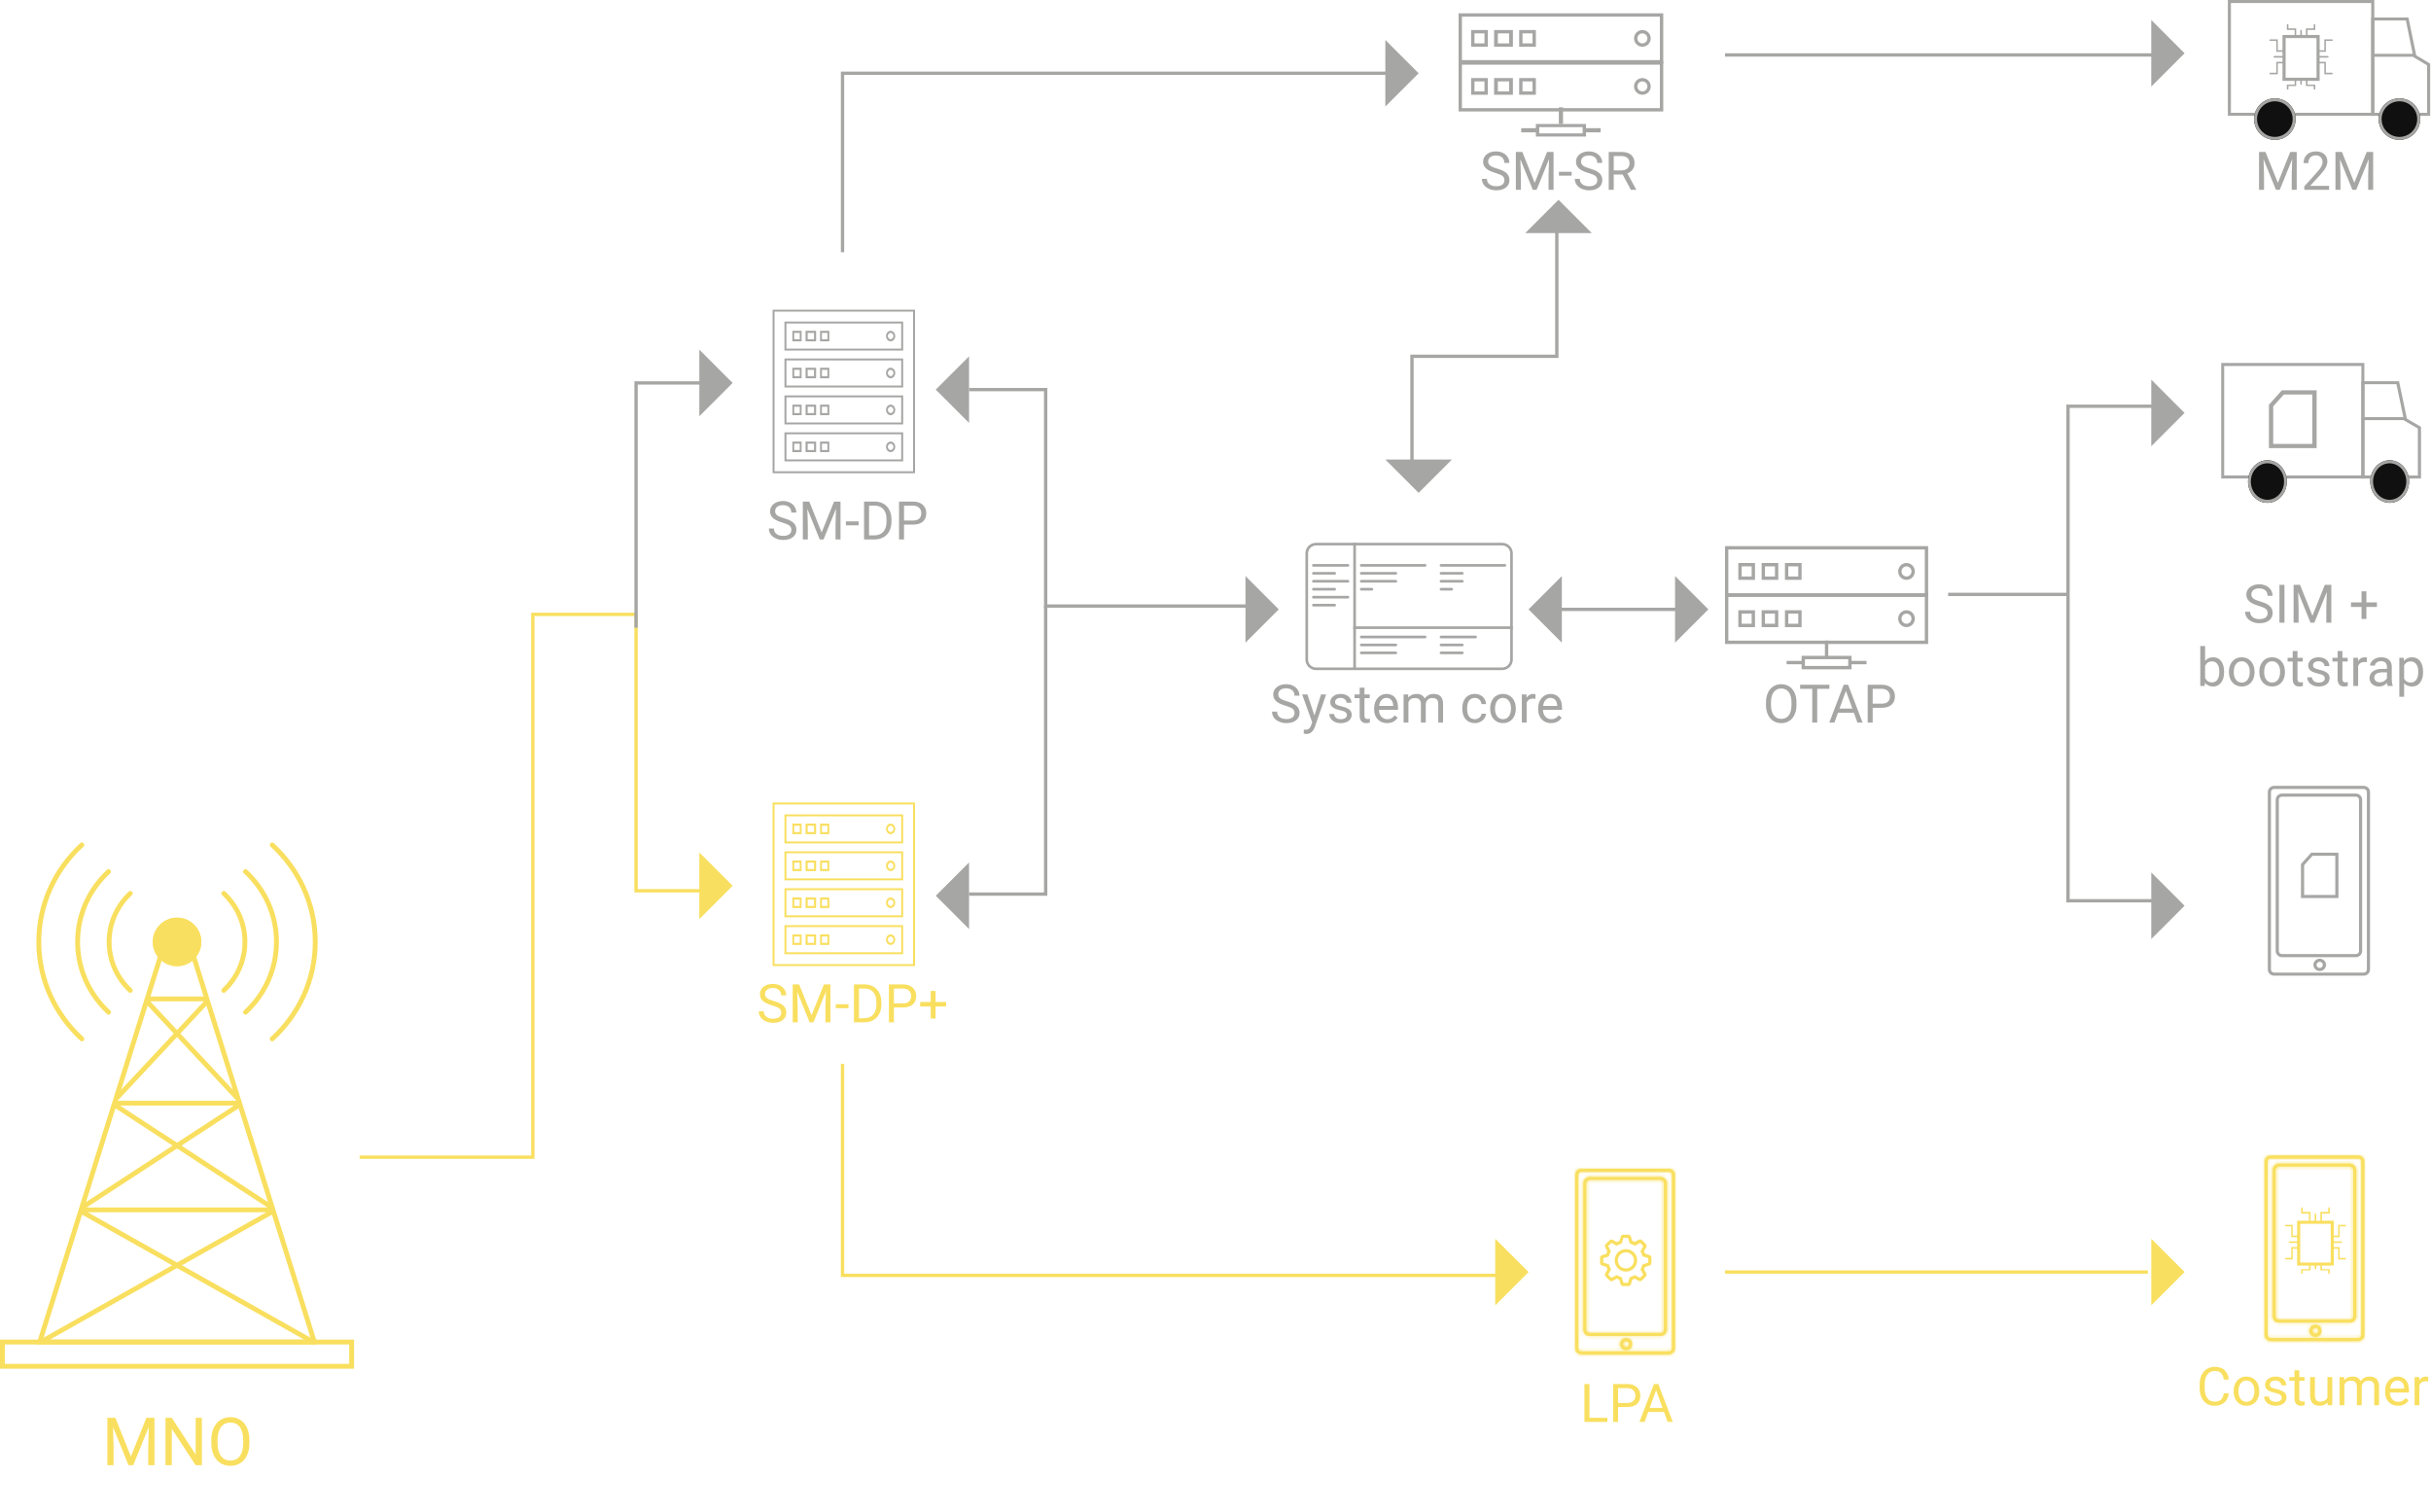 <svg width="730" height="454" viewBox="0 0 730 454" fill="none" xmlns="http://www.w3.org/2000/svg">
<path d="M314 182V268.5H291" stroke="#A6A6A5"/>
<path d="M621 178.5V122H651M621 178.5V270.5H651M621 178.5H585" stroke="#A6A6A5"/>
<path d="M468 183H506" stroke="#A6A6A5"/>
<path d="M375 182H314V117H291" stroke="#A6A6A5"/>
<path d="M518 382H645" stroke="#F9DF5F"/>
<path d="M108 347.5H160V184.5H191" stroke="#F9DF5F"/>
<path d="M191 184.5V267.5H211.5" stroke="#F9DF5F"/>
<path d="M648 16.5L518 16.5" stroke="#A6A6A5"/>
<path d="M253 319.5V383H455" stroke="#F9DF5F"/>
<path d="M253 75.75V22H423.5" stroke="#A6A6A5"/>
<path fill-rule="evenodd" clip-rule="evenodd" d="M498.45 5.003H439.008V18.047H498.45V5.003ZM438 4V19.051H499.458V4H438Z" fill="#A6A6A5"/>
<path fill-rule="evenodd" clip-rule="evenodd" d="M445.775 10.02H442.765V13.03H445.775V10.02ZM441.762 9.017V14.034H446.779V9.017H441.762Z" fill="#A6A6A5"/>
<path fill-rule="evenodd" clip-rule="evenodd" d="M453.175 10.02H449.789V13.03H453.175V10.02ZM448.66 9.017V14.034H454.304V9.017H448.66Z" fill="#A6A6A5"/>
<path fill-rule="evenodd" clip-rule="evenodd" d="M460.201 10.02H457.191V13.03H460.201V10.02ZM456.188 9.017V14.034H461.204V9.017H456.188Z" fill="#A6A6A5"/>
<path fill-rule="evenodd" clip-rule="evenodd" d="M491.683 11.525C491.683 12.357 492.357 13.03 493.188 13.03C494.019 13.03 494.693 12.357 494.693 11.525C494.693 10.694 494.019 10.02 493.188 10.02C492.357 10.02 491.683 10.694 491.683 11.525ZM493.188 9.017C491.803 9.017 490.68 10.14 490.68 11.525C490.68 12.911 491.803 14.034 493.188 14.034C494.574 14.034 495.697 12.911 495.697 11.525C495.697 10.14 494.574 9.017 493.188 9.017Z" fill="#A6A6A5"/>
<path fill-rule="evenodd" clip-rule="evenodd" d="M498.45 19.427H439.008V32.471H498.45V19.427ZM438 18.424V33.474H499.458V18.424H438Z" fill="#A6A6A5"/>
<path fill-rule="evenodd" clip-rule="evenodd" d="M445.775 24.444H442.765V27.454H445.775V24.444ZM441.762 23.44V28.457H446.779V23.44H441.762Z" fill="#A6A6A5"/>
<path fill-rule="evenodd" clip-rule="evenodd" d="M453.175 24.444H449.789V27.454H453.175V24.444ZM448.66 23.44V28.457H454.304V23.44H448.66Z" fill="#A6A6A5"/>
<path fill-rule="evenodd" clip-rule="evenodd" d="M460.201 24.444H457.191V27.454H460.201V24.444ZM456.188 23.44V28.457H461.204V23.44H456.188Z" fill="#A6A6A5"/>
<path fill-rule="evenodd" clip-rule="evenodd" d="M491.683 25.949C491.683 26.78 492.357 27.454 493.188 27.454C494.019 27.454 494.693 26.78 494.693 25.949C494.693 25.117 494.019 24.444 493.188 24.444C492.357 24.444 491.683 25.117 491.683 25.949ZM493.188 23.44C491.803 23.44 490.68 24.563 490.68 25.949C490.68 27.334 491.803 28.457 493.188 28.457C494.574 28.457 495.697 27.334 495.697 25.949C495.697 24.563 494.574 23.44 493.188 23.44Z" fill="#A6A6A5"/>
<path d="M468.102 32.221H469.356V37.237H468.102V32.221Z" fill="#A6A6A5"/>
<path d="M461.828 38.491L461.828 39.746L456.811 39.746L456.811 38.491L461.828 38.491Z" fill="#A6A6A5"/>
<path d="M480.645 38.491L480.645 39.746L475.628 39.746L475.628 38.491L480.645 38.491Z" fill="#A6A6A5"/>
<path fill-rule="evenodd" clip-rule="evenodd" d="M475.251 40.059L475.251 38.178L462.206 38.178L462.206 40.059L475.251 40.059ZM476.254 37.237L461.203 37.237L461.203 41L476.254 41L476.254 37.237Z" fill="#A6A6A5"/>
<path fill-rule="evenodd" clip-rule="evenodd" d="M39.65 267.796C39.925 268.089 39.91 268.55 39.616 268.825C35.844 272.354 33.495 277.336 33.495 282.858C33.495 288.379 35.844 293.362 39.616 296.891C39.91 297.165 39.925 297.626 39.65 297.92C39.376 298.214 38.915 298.229 38.621 297.954C34.569 294.164 32.039 288.803 32.039 282.858C32.039 276.913 34.569 271.551 38.621 267.761C38.915 267.486 39.376 267.502 39.65 267.796ZM66.665 267.796C66.94 267.502 67.401 267.486 67.695 267.761C71.747 271.551 74.277 276.913 74.277 282.858C74.277 288.803 71.747 294.164 67.695 297.954C67.401 298.229 66.94 298.214 66.665 297.92C66.391 297.626 66.406 297.165 66.7 296.891C70.472 293.362 72.82 288.379 72.82 282.858C72.82 277.336 70.472 272.354 66.7 268.825C66.406 268.55 66.391 268.089 66.665 267.796Z" fill="#F9DF5F"/>
<path fill-rule="evenodd" clip-rule="evenodd" d="M33.141 261.244C33.414 261.539 33.396 262 33.101 262.273C27.513 267.449 24.035 274.758 24.035 282.858C24.035 290.957 27.513 298.266 33.101 303.442C33.396 303.716 33.414 304.176 33.141 304.471C32.867 304.766 32.407 304.784 32.111 304.511C26.243 299.075 22.578 291.385 22.578 282.858C22.578 274.33 26.243 266.64 32.111 261.204C32.407 260.931 32.867 260.949 33.141 261.244ZM73.188 261.244C73.461 260.949 73.922 260.931 74.217 261.204C80.085 266.64 83.75 274.33 83.75 282.858C83.75 291.385 80.085 299.075 74.217 304.511C73.922 304.784 73.461 304.766 73.188 304.471C72.914 304.176 72.932 303.716 73.227 303.442C78.815 298.266 82.293 290.957 82.293 282.858C82.293 274.758 78.815 267.449 73.227 262.273C72.932 262 72.914 261.539 73.188 261.244Z" fill="#F9DF5F"/>
<path fill-rule="evenodd" clip-rule="evenodd" d="M25.116 253.235C25.388 253.532 25.368 253.992 25.072 254.264C17.249 261.454 12.378 271.607 12.378 282.858C12.378 294.108 17.249 304.262 25.072 311.451C25.368 311.723 25.388 312.184 25.116 312.48C24.843 312.776 24.383 312.796 24.087 312.523C15.982 305.076 10.922 294.54 10.922 282.858C10.922 271.175 15.982 260.64 24.087 253.192C24.383 252.92 24.843 252.939 25.116 253.235ZM81.204 253.235C81.476 252.939 81.936 252.92 82.233 253.192C90.337 260.64 95.397 271.175 95.397 282.858C95.397 294.54 90.337 305.076 82.233 312.523C81.936 312.796 81.476 312.776 81.204 312.48C80.932 312.184 80.951 311.723 81.247 311.451C89.07 304.262 93.941 294.108 93.941 282.858C93.941 271.607 89.07 261.454 81.247 254.264C80.951 253.992 80.932 253.532 81.204 253.235Z" fill="#F9DF5F"/>
<path fill-rule="evenodd" clip-rule="evenodd" d="M104.866 403.745H1.456V409.571H104.866V403.745ZM0 402.289V411.027H106.323V402.289H0Z" fill="#F9DF5F"/>
<path fill-rule="evenodd" clip-rule="evenodd" d="M95.397 403.745L10.922 403.745L48.789 282.858L57.528 282.858L95.397 403.745ZM81.661 364.769L93.227 401.688L54.644 379.974L81.661 364.769ZM79.957 364.056L26.361 364.056L53.159 379.138L79.957 364.056ZM51.675 379.974L24.657 364.769L13.093 401.688L51.675 379.974ZM14.995 402.289L91.325 402.289L53.159 380.809L14.995 402.289ZM26.031 362.6L80.287 362.6L53.159 344.902L26.031 362.6ZM54.492 344.033L80.475 360.984L71.657 332.834L54.492 344.033ZM70.249 332.014L53.159 343.163L36.069 332.014L70.249 332.014ZM35.374 330.557L70.944 330.557L70.905 330.434L53.159 311.448L35.413 330.434L35.374 330.557ZM36.417 327.226L52.162 310.381L44.321 301.993L36.417 327.226ZM45.106 300.7L53.159 309.315L61.211 300.7L45.106 300.7ZM54.156 310.381L69.9 327.226L61.996 301.993L54.156 310.381ZM61.135 299.243L56.458 284.314L49.859 284.314L45.183 299.243L61.135 299.243ZM34.66 332.834L51.826 344.033L25.843 360.984L34.66 332.834Z" fill="#F9DF5F"/>
<path d="M60.444 282.858C60.444 286.88 57.183 290.14 53.161 290.14C49.139 290.14 45.879 286.88 45.879 282.858C45.879 278.836 49.139 275.575 53.161 275.575C57.183 275.575 60.444 278.836 60.444 282.858Z" fill="#F9DF5F"/>
<path fill-rule="evenodd" clip-rule="evenodd" d="M53.161 288.684C56.379 288.684 58.987 286.075 58.987 282.858C58.987 279.64 56.379 277.032 53.161 277.032C49.944 277.032 47.335 279.64 47.335 282.858C47.335 286.075 49.944 288.684 53.161 288.684ZM53.161 290.14C57.183 290.14 60.444 286.88 60.444 282.858C60.444 278.836 57.183 275.575 53.161 275.575C49.139 275.575 45.879 278.836 45.879 282.858C45.879 286.88 49.139 290.14 53.161 290.14Z" fill="#F9DF5F"/>
<path fill-rule="evenodd" clip-rule="evenodd" d="M274.188 93.585H232.586V141.526H274.188V93.585ZM232 93V142.111H274.774V93H232Z" fill="#A6A6A5"/>
<path fill-rule="evenodd" clip-rule="evenodd" d="M270.623 97.145H236.147V104.697H270.623V97.145ZM235.562 96.565V105.278H271.208V96.565H235.562Z" fill="#A6A6A5"/>
<path fill-rule="evenodd" clip-rule="evenodd" d="M240.155 99.971H238.492V101.872H240.155V99.971ZM237.938 99.337V102.506H240.71V99.337H237.938Z" fill="#A6A6A5"/>
<path fill-rule="evenodd" clip-rule="evenodd" d="M244.437 99.971H242.536V101.872H244.437V99.971ZM241.902 99.337V102.506H245.071V99.337H241.902Z" fill="#A6A6A5"/>
<path fill-rule="evenodd" clip-rule="evenodd" d="M248.472 99.971H246.808V101.872H248.472V99.971ZM246.254 99.337V102.506H249.026V99.337H246.254Z" fill="#A6A6A5"/>
<path fill-rule="evenodd" clip-rule="evenodd" d="M266.613 100.921C266.613 101.446 266.985 101.872 267.445 101.872C267.904 101.872 268.277 101.446 268.277 100.921C268.277 100.396 267.904 99.971 267.445 99.971C266.985 99.971 266.613 100.396 266.613 100.921ZM267.445 99.337C266.679 99.337 266.059 100.046 266.059 100.921C266.059 101.796 266.679 102.506 267.445 102.506C268.21 102.506 268.831 101.796 268.831 100.921C268.831 100.046 268.21 99.337 267.445 99.337Z" fill="#A6A6A5"/>
<path fill-rule="evenodd" clip-rule="evenodd" d="M270.623 108.235H236.147V115.786H270.623V108.235ZM235.562 107.654V116.367H271.208V107.654H235.562Z" fill="#A6A6A5"/>
<path fill-rule="evenodd" clip-rule="evenodd" d="M240.155 111.06H238.492V112.961H240.155V111.06ZM237.938 110.426V113.595H240.71V110.426H237.938Z" fill="#A6A6A5"/>
<path fill-rule="evenodd" clip-rule="evenodd" d="M244.437 111.06H242.536V112.961H244.437V111.06ZM241.902 110.426V113.595H245.071V110.426H241.902Z" fill="#A6A6A5"/>
<path fill-rule="evenodd" clip-rule="evenodd" d="M248.472 111.06H246.808V112.961H248.472V111.06ZM246.254 110.426V113.595H249.026V110.426H246.254Z" fill="#A6A6A5"/>
<path fill-rule="evenodd" clip-rule="evenodd" d="M266.613 112.01C266.613 112.535 266.985 112.961 267.445 112.961C267.904 112.961 268.277 112.535 268.277 112.01C268.277 111.485 267.904 111.06 267.445 111.06C266.985 111.06 266.613 111.485 266.613 112.01ZM267.445 110.426C266.679 110.426 266.059 111.135 266.059 112.01C266.059 112.885 266.679 113.595 267.445 113.595C268.21 113.595 268.831 112.885 268.831 112.01C268.831 111.135 268.21 110.426 267.445 110.426Z" fill="#A6A6A5"/>
<path fill-rule="evenodd" clip-rule="evenodd" d="M270.623 119.325H236.147V126.876H270.623V119.325ZM235.562 118.744V127.457H271.208V118.744H235.562Z" fill="#A6A6A5"/>
<path fill-rule="evenodd" clip-rule="evenodd" d="M240.155 122.15H238.492V124.051H240.155V122.15ZM237.938 121.516V124.685H240.71V121.516H237.938Z" fill="#A6A6A5"/>
<path fill-rule="evenodd" clip-rule="evenodd" d="M244.437 122.15H242.536V124.051H244.437V122.15ZM241.902 121.516V124.685H245.071V121.516H241.902Z" fill="#A6A6A5"/>
<path fill-rule="evenodd" clip-rule="evenodd" d="M248.472 122.15H246.808V124.051H248.472V122.15ZM246.254 121.516V124.685H249.026V121.516H246.254Z" fill="#A6A6A5"/>
<path fill-rule="evenodd" clip-rule="evenodd" d="M266.613 123.1C266.613 123.625 266.985 124.051 267.445 124.051C267.904 124.051 268.277 123.625 268.277 123.1C268.277 122.575 267.904 122.15 267.445 122.15C266.985 122.15 266.613 122.575 266.613 123.1ZM267.445 121.516C266.679 121.516 266.059 122.226 266.059 123.1C266.059 123.975 266.679 124.685 267.445 124.685C268.21 124.685 268.831 123.975 268.831 123.1C268.831 122.226 268.21 121.516 267.445 121.516Z" fill="#A6A6A5"/>
<path fill-rule="evenodd" clip-rule="evenodd" d="M270.623 130.414H236.147V137.966H270.623V130.414ZM235.562 129.833V138.547H271.208V129.833H235.562Z" fill="#A6A6A5"/>
<path fill-rule="evenodd" clip-rule="evenodd" d="M240.155 133.24H238.492V135.141H240.155V133.24ZM237.938 132.606V135.774H240.71V132.606H237.938Z" fill="#A6A6A5"/>
<path fill-rule="evenodd" clip-rule="evenodd" d="M244.437 133.24H242.536V135.141H244.437V133.24ZM241.902 132.606V135.774H245.071V132.606H241.902Z" fill="#A6A6A5"/>
<path fill-rule="evenodd" clip-rule="evenodd" d="M248.472 133.24H246.808V135.141H248.472V133.24ZM246.254 132.606V135.774H249.026V132.606H246.254Z" fill="#A6A6A5"/>
<path fill-rule="evenodd" clip-rule="evenodd" d="M266.613 134.19C266.613 134.715 266.985 135.141 267.445 135.141C267.904 135.141 268.277 134.715 268.277 134.19C268.277 133.665 267.904 133.24 267.445 133.24C266.985 133.24 266.613 133.665 266.613 134.19ZM267.445 132.606C266.679 132.606 266.059 133.315 266.059 134.19C266.059 135.065 266.679 135.774 267.445 135.774C268.21 135.774 268.831 135.065 268.831 134.19C268.831 133.315 268.21 132.606 267.445 132.606Z" fill="#A6A6A5"/>
<path fill-rule="evenodd" clip-rule="evenodd" d="M274.188 241.585H232.586V289.526H274.188V241.585ZM232 241V290.111H274.774V241H232Z" fill="#F9DF5F"/>
<path fill-rule="evenodd" clip-rule="evenodd" d="M270.623 245.145H236.147V252.697H270.623V245.145ZM235.562 244.565V253.278H271.208V244.565H235.562Z" fill="#F9DF5F"/>
<path fill-rule="evenodd" clip-rule="evenodd" d="M240.155 247.971H238.492V249.872H240.155V247.971ZM237.938 247.337V250.506H240.71V247.337H237.938Z" fill="#F9DF5F"/>
<path fill-rule="evenodd" clip-rule="evenodd" d="M244.437 247.971H242.536V249.872H244.437V247.971ZM241.902 247.337V250.506H245.071V247.337H241.902Z" fill="#F9DF5F"/>
<path fill-rule="evenodd" clip-rule="evenodd" d="M248.472 247.971H246.808V249.872H248.472V247.971ZM246.254 247.337V250.506H249.026V247.337H246.254Z" fill="#F9DF5F"/>
<path fill-rule="evenodd" clip-rule="evenodd" d="M266.613 248.921C266.613 249.446 266.985 249.872 267.445 249.872C267.904 249.872 268.277 249.446 268.277 248.921C268.277 248.396 267.904 247.971 267.445 247.971C266.985 247.971 266.613 248.396 266.613 248.921ZM267.445 247.337C266.679 247.337 266.059 248.046 266.059 248.921C266.059 249.796 266.679 250.506 267.445 250.506C268.21 250.506 268.831 249.796 268.831 248.921C268.831 248.046 268.21 247.337 267.445 247.337Z" fill="#F9DF5F"/>
<path fill-rule="evenodd" clip-rule="evenodd" d="M270.623 256.235H236.147V263.786H270.623V256.235ZM235.562 255.654V264.367H271.208V255.654H235.562Z" fill="#F9DF5F"/>
<path fill-rule="evenodd" clip-rule="evenodd" d="M240.155 259.06H238.492V260.961H240.155V259.06ZM237.938 258.426V261.595H240.71V258.426H237.938Z" fill="#F9DF5F"/>
<path fill-rule="evenodd" clip-rule="evenodd" d="M244.437 259.06H242.536V260.961H244.437V259.06ZM241.902 258.426V261.595H245.071V258.426H241.902Z" fill="#F9DF5F"/>
<path fill-rule="evenodd" clip-rule="evenodd" d="M248.472 259.06H246.808V260.961H248.472V259.06ZM246.254 258.426V261.595H249.026V258.426H246.254Z" fill="#F9DF5F"/>
<path fill-rule="evenodd" clip-rule="evenodd" d="M266.613 260.01C266.613 260.535 266.985 260.961 267.445 260.961C267.904 260.961 268.277 260.535 268.277 260.01C268.277 259.485 267.904 259.06 267.445 259.06C266.985 259.06 266.613 259.485 266.613 260.01ZM267.445 258.426C266.679 258.426 266.059 259.135 266.059 260.01C266.059 260.885 266.679 261.595 267.445 261.595C268.21 261.595 268.831 260.885 268.831 260.01C268.831 259.135 268.21 258.426 267.445 258.426Z" fill="#F9DF5F"/>
<path fill-rule="evenodd" clip-rule="evenodd" d="M270.623 267.325H236.147V274.876H270.623V267.325ZM235.562 266.744V275.457H271.208V266.744H235.562Z" fill="#F9DF5F"/>
<path fill-rule="evenodd" clip-rule="evenodd" d="M240.155 270.15H238.492V272.051H240.155V270.15ZM237.938 269.516V272.685H240.71V269.516H237.938Z" fill="#F9DF5F"/>
<path fill-rule="evenodd" clip-rule="evenodd" d="M244.437 270.15H242.536V272.051H244.437V270.15ZM241.902 269.516V272.685H245.071V269.516H241.902Z" fill="#F9DF5F"/>
<path fill-rule="evenodd" clip-rule="evenodd" d="M248.472 270.15H246.808V272.051H248.472V270.15ZM246.254 269.516V272.685H249.026V269.516H246.254Z" fill="#F9DF5F"/>
<path fill-rule="evenodd" clip-rule="evenodd" d="M266.613 271.1C266.613 271.625 266.985 272.051 267.445 272.051C267.904 272.051 268.277 271.625 268.277 271.1C268.277 270.575 267.904 270.15 267.445 270.15C266.985 270.15 266.613 270.575 266.613 271.1ZM267.445 269.516C266.679 269.516 266.059 270.226 266.059 271.1C266.059 271.975 266.679 272.685 267.445 272.685C268.21 272.685 268.831 271.975 268.831 271.1C268.831 270.226 268.21 269.516 267.445 269.516Z" fill="#F9DF5F"/>
<path fill-rule="evenodd" clip-rule="evenodd" d="M270.623 278.414H236.147V285.966H270.623V278.414ZM235.562 277.833V286.547H271.208V277.833H235.562Z" fill="#F9DF5F"/>
<path fill-rule="evenodd" clip-rule="evenodd" d="M240.155 281.24H238.492V283.141H240.155V281.24ZM237.938 280.606V283.774H240.71V280.606H237.938Z" fill="#F9DF5F"/>
<path fill-rule="evenodd" clip-rule="evenodd" d="M244.437 281.24H242.536V283.141H244.437V281.24ZM241.902 280.606V283.774H245.071V280.606H241.902Z" fill="#F9DF5F"/>
<path fill-rule="evenodd" clip-rule="evenodd" d="M248.472 281.24H246.808V283.141H248.472V281.24ZM246.254 280.606V283.774H249.026V280.606H246.254Z" fill="#F9DF5F"/>
<path fill-rule="evenodd" clip-rule="evenodd" d="M266.613 282.19C266.613 282.715 266.985 283.141 267.445 283.141C267.904 283.141 268.277 282.715 268.277 282.19C268.277 281.665 267.904 281.24 267.445 281.24C266.985 281.24 266.613 281.665 266.613 282.19ZM267.445 280.606C266.679 280.606 266.059 281.315 266.059 282.19C266.059 283.065 266.679 283.774 267.445 283.774C268.21 283.774 268.831 283.065 268.831 282.19C268.831 281.315 268.21 280.606 267.445 280.606Z" fill="#F9DF5F"/>
<path fill-rule="evenodd" clip-rule="evenodd" d="M689.797 366.592H700.817V380.061H689.797V366.592ZM690.722 367.508V379.145H699.892V367.508H690.722Z" fill="#F9DF5F"/>
<path fill-rule="evenodd" clip-rule="evenodd" d="M702.138 367.816H704.28C704.398 367.816 704.493 367.922 704.493 368.053C704.493 368.184 704.398 368.29 704.28 368.29H702.562V371.529H700.419C700.302 371.529 700.207 371.423 700.207 371.293C700.207 371.162 700.302 371.056 700.419 371.056H702.138V367.816ZM700.207 373.02C700.207 372.89 700.302 372.784 700.419 372.784H703.122C703.239 372.784 703.334 372.89 703.334 373.02C703.334 373.151 703.239 373.257 703.122 373.257H700.419C700.302 373.257 700.207 373.151 700.207 373.02ZM700.207 374.748C700.207 374.618 700.302 374.512 700.419 374.512H702.562V377.751H704.28C704.398 377.751 704.493 377.857 704.493 377.988C704.493 378.119 704.398 378.225 704.28 378.225H702.138V374.985H700.419C700.302 374.985 700.207 374.879 700.207 374.748Z" fill="#F9DF5F"/>
<path fill-rule="evenodd" clip-rule="evenodd" d="M688.48 367.816H686.337C686.22 367.816 686.124 367.922 686.124 368.053C686.124 368.184 686.22 368.29 686.337 368.29H688.055V371.529H690.198C690.315 371.529 690.41 371.423 690.41 371.293C690.41 371.162 690.315 371.056 690.198 371.056H688.48V367.816ZM690.41 373.02C690.41 372.89 690.315 372.784 690.198 372.784H687.495C687.378 372.784 687.283 372.89 687.283 373.02C687.283 373.151 687.378 373.257 687.495 373.257H690.198C690.315 373.257 690.41 373.151 690.41 373.02ZM690.41 374.748C690.41 374.618 690.315 374.512 690.198 374.512H688.055V377.751H686.337C686.22 377.751 686.124 377.857 686.124 377.988C686.124 378.119 686.22 378.225 686.337 378.225H688.48V374.985H690.198C690.315 374.985 690.41 374.879 690.41 374.748Z" fill="#F9DF5F"/>
<path fill-rule="evenodd" clip-rule="evenodd" d="M699.125 381.501L699.125 382.326C699.125 382.428 699.23 382.51 699.359 382.51C699.489 382.51 699.594 382.428 699.594 382.326L699.594 381.132L697.248 381.132L697.248 379.633C697.248 379.532 697.143 379.449 697.014 379.449C696.884 379.449 696.779 379.532 696.779 379.633L696.779 381.501L699.125 381.501ZM695.308 379.449C695.438 379.449 695.543 379.532 695.543 379.633L695.543 380.98C695.543 381.082 695.438 381.164 695.308 381.164C695.179 381.164 695.073 381.082 695.073 380.98L695.073 379.633C695.073 379.532 695.179 379.449 695.308 379.449ZM693.602 379.449C693.732 379.449 693.837 379.532 693.837 379.633L693.837 381.501L691.491 381.501L691.491 382.326C691.491 382.428 691.386 382.51 691.257 382.51C691.127 382.51 691.022 382.428 691.022 382.326L691.022 381.132L693.368 381.132L693.368 379.633C693.368 379.532 693.473 379.449 693.602 379.449Z" fill="#F9DF5F"/>
<path fill-rule="evenodd" clip-rule="evenodd" d="M699.125 363.944L699.125 362.789C699.125 362.646 699.23 362.531 699.359 362.531C699.489 362.531 699.594 362.646 699.594 362.789L699.594 364.461L697.248 364.461L697.248 366.558C697.248 366.701 697.143 366.817 697.014 366.817C696.884 366.817 696.779 366.701 696.779 366.558L696.779 363.944L699.125 363.944ZM695.308 366.817C695.438 366.817 695.543 366.701 695.543 366.558L695.543 364.674C695.543 364.531 695.438 364.416 695.308 364.416C695.179 364.416 695.073 364.531 695.073 364.674L695.073 366.558C695.073 366.701 695.179 366.817 695.308 366.817ZM693.602 366.817C693.732 366.817 693.837 366.701 693.837 366.558L693.837 363.944L691.491 363.944L691.491 362.789C691.491 362.646 691.386 362.531 691.257 362.531C691.127 362.531 691.022 362.646 691.022 362.789L691.022 364.461L693.368 364.461L693.368 366.558C693.368 366.701 693.473 366.817 693.602 366.817Z" fill="#F9DF5F"/>
<mask id="path-79-inside-1" fill="white">
<path fill-rule="evenodd" clip-rule="evenodd" d="M708.154 347.906H681.846C681.336 347.906 680.923 348.312 680.923 348.812V400.902C680.923 401.403 681.336 401.808 681.846 401.808H708.154C708.664 401.808 709.077 401.403 709.077 400.902V348.812C709.077 348.312 708.664 347.906 708.154 347.906ZM681.846 347C680.827 347 680 347.811 680 348.812V400.902C680 401.903 680.827 402.714 681.846 402.714H708.154C709.173 402.714 710 401.903 710 400.902V348.812C710 347.811 709.173 347 708.154 347H681.846Z"/>
</mask>
<path fill-rule="evenodd" clip-rule="evenodd" d="M708.154 347.906H681.846C681.336 347.906 680.923 348.312 680.923 348.812V400.902C680.923 401.403 681.336 401.808 681.846 401.808H708.154C708.664 401.808 709.077 401.403 709.077 400.902V348.812C709.077 348.312 708.664 347.906 708.154 347.906ZM681.846 347C680.827 347 680 347.811 680 348.812V400.902C680 401.903 680.827 402.714 681.846 402.714H708.154C709.173 402.714 710 401.903 710 400.902V348.812C710 347.811 709.173 347 708.154 347H681.846Z" fill="#F9DF5F"/>
<path d="M681.846 349.906H708.154V345.906H681.846V349.906ZM682.923 348.812C682.923 349.451 682.405 349.906 681.846 349.906V345.906C680.267 345.906 678.923 347.172 678.923 348.812H682.923ZM682.923 400.902V348.812H678.923V400.902H682.923ZM681.846 399.808C682.405 399.808 682.923 400.263 682.923 400.902H678.923C678.923 402.543 680.267 403.808 681.846 403.808V399.808ZM708.154 399.808H681.846V403.808H708.154V399.808ZM707.077 400.902C707.077 400.263 707.595 399.808 708.154 399.808V403.808C709.733 403.808 711.077 402.543 711.077 400.902H707.077ZM707.077 348.812V400.902H711.077V348.812H707.077ZM708.154 349.906C707.595 349.906 707.077 349.451 707.077 348.812H711.077C711.077 347.172 709.733 345.906 708.154 345.906V349.906ZM682 348.812C682 348.876 681.971 348.929 681.942 348.958C681.913 348.986 681.876 349 681.846 349V345C679.758 345 678 346.671 678 348.812H682ZM682 400.902V348.812H678V400.902H682ZM681.846 400.714C681.876 400.714 681.913 400.728 681.942 400.756C681.971 400.785 682 400.839 682 400.902H678C678 403.043 679.758 404.714 681.846 404.714V400.714ZM708.154 400.714H681.846V404.714H708.154V400.714ZM708 400.902C708 400.839 708.029 400.785 708.058 400.756C708.087 400.728 708.124 400.714 708.154 400.714V404.714C710.242 404.714 712 403.043 712 400.902H708ZM708 348.812V400.902H712V348.812H708ZM708.154 349C708.124 349 708.087 348.986 708.058 348.958C708.029 348.929 708 348.876 708 348.812H712C712 346.671 710.242 345 708.154 345V349ZM681.846 349H708.154V345H681.846V349Z" fill="#F9DF5F" mask="url(#path-79-inside-1)"/>
<mask id="path-81-inside-2" fill="white">
<path fill-rule="evenodd" clip-rule="evenodd" d="M705.726 350.35H684.275C683.771 350.35 683.362 350.753 683.362 351.251V395.402C683.362 395.9 683.771 396.303 684.275 396.303H705.726C706.23 396.303 706.638 395.9 706.638 395.402V351.251C706.638 350.753 706.23 350.35 705.726 350.35ZM684.275 349.449C683.267 349.449 682.449 350.256 682.449 351.251V395.402C682.449 396.397 683.267 397.204 684.275 397.204H705.726C706.734 397.204 707.551 396.397 707.551 395.402V351.251C707.551 350.256 706.734 349.449 705.726 349.449H684.275Z"/>
</mask>
<path fill-rule="evenodd" clip-rule="evenodd" d="M705.726 350.35H684.275C683.771 350.35 683.362 350.753 683.362 351.251V395.402C683.362 395.9 683.771 396.303 684.275 396.303H705.726C706.23 396.303 706.638 395.9 706.638 395.402V351.251C706.638 350.753 706.23 350.35 705.726 350.35ZM684.275 349.449C683.267 349.449 682.449 350.256 682.449 351.251V395.402C682.449 396.397 683.267 397.204 684.275 397.204H705.726C706.734 397.204 707.551 396.397 707.551 395.402V351.251C707.551 350.256 706.734 349.449 705.726 349.449H684.275Z" fill="#F9DF5F"/>
<path d="M684.275 352.35H705.726V348.35H684.275V352.35ZM685.362 351.251C685.362 351.882 684.851 352.35 684.275 352.35V348.35C682.691 348.35 681.362 349.624 681.362 351.251H685.362ZM685.362 395.402V351.251H681.362V395.402H685.362ZM684.275 394.303C684.851 394.303 685.362 394.771 685.362 395.402H681.362C681.362 397.029 682.691 398.303 684.275 398.303V394.303ZM705.726 394.303H684.275V398.303H705.726V394.303ZM704.638 395.402C704.638 394.771 705.15 394.303 705.726 394.303V398.303C707.31 398.303 708.638 397.029 708.638 395.402H704.638ZM704.638 351.251V395.402H708.638V351.251H704.638ZM705.726 352.35C705.15 352.35 704.638 351.882 704.638 351.251H708.638C708.638 349.624 707.31 348.35 705.726 348.35V352.35ZM684.449 351.251C684.449 351.385 684.347 351.449 684.275 351.449V347.449C682.187 347.449 680.449 349.127 680.449 351.251H684.449ZM684.449 395.402V351.251H680.449V395.402H684.449ZM684.275 395.204C684.347 395.204 684.449 395.268 684.449 395.402H680.449C680.449 397.526 682.187 399.204 684.275 399.204V395.204ZM705.726 395.204H684.275V399.204H705.726V395.204ZM705.551 395.402C705.551 395.268 705.654 395.204 705.726 395.204V399.204C707.814 399.204 709.551 397.526 709.551 395.402H705.551ZM705.551 351.251V395.402H709.551V351.251H705.551ZM705.726 351.449C705.654 351.449 705.551 351.385 705.551 351.251H709.551C709.551 349.127 707.814 347.449 705.726 347.449V351.449ZM684.275 351.449H705.726V347.449H684.275V351.449Z" fill="#F9DF5F" mask="url(#path-81-inside-2)"/>
<mask id="path-83-inside-3" fill="white">
<path fill-rule="evenodd" clip-rule="evenodd" d="M695.305 400.571C695.813 400.571 696.224 400.16 696.224 399.653C696.224 399.146 695.813 398.735 695.305 398.735C694.798 398.735 694.387 399.146 694.387 399.653C694.387 400.16 694.798 400.571 695.305 400.571ZM695.305 401.49C696.32 401.49 697.142 400.667 697.142 399.653C697.142 398.639 696.32 397.816 695.305 397.816C694.291 397.816 693.469 398.639 693.469 399.653C693.469 400.667 694.291 401.49 695.305 401.49Z"/>
</mask>
<path fill-rule="evenodd" clip-rule="evenodd" d="M695.305 400.571C695.813 400.571 696.224 400.16 696.224 399.653C696.224 399.146 695.813 398.735 695.305 398.735C694.798 398.735 694.387 399.146 694.387 399.653C694.387 400.16 694.798 400.571 695.305 400.571ZM695.305 401.49C696.32 401.49 697.142 400.667 697.142 399.653C697.142 398.639 696.32 397.816 695.305 397.816C694.291 397.816 693.469 398.639 693.469 399.653C693.469 400.667 694.291 401.49 695.305 401.49Z" fill="#F9DF5F"/>
<path d="M694.224 399.653C694.224 399.056 694.708 398.571 695.305 398.571V402.571C696.917 402.571 698.224 401.265 698.224 399.653H694.224ZM695.305 400.735C694.708 400.735 694.224 400.25 694.224 399.653H698.224C698.224 398.041 696.917 396.735 695.305 396.735V400.735ZM696.387 399.653C696.387 400.25 695.903 400.735 695.305 400.735V396.735C693.694 396.735 692.387 398.041 692.387 399.653H696.387ZM695.305 398.571C695.903 398.571 696.387 399.056 696.387 399.653H692.387C692.387 401.265 693.694 402.571 695.305 402.571V398.571ZM695.142 399.653C695.142 399.563 695.215 399.49 695.305 399.49V403.49C697.424 403.49 699.142 401.772 699.142 399.653H695.142ZM695.305 399.816C695.215 399.816 695.142 399.743 695.142 399.653H699.142C699.142 397.534 697.424 395.816 695.305 395.816V399.816ZM695.469 399.653C695.469 399.743 695.396 399.816 695.305 399.816V395.816C693.187 395.816 691.469 397.534 691.469 399.653H695.469ZM695.305 399.49C695.396 399.49 695.469 399.563 695.469 399.653H691.469C691.469 401.772 693.187 403.49 695.305 403.49V399.49Z" fill="#F9DF5F" mask="url(#path-83-inside-3)"/>
<mask id="path-85-inside-4" fill="white">
<path fill-rule="evenodd" clip-rule="evenodd" d="M501.154 351.906H474.846C474.336 351.906 473.923 352.312 473.923 352.812V404.902C473.923 405.403 474.336 405.808 474.846 405.808H501.154C501.664 405.808 502.077 405.403 502.077 404.902V352.812C502.077 352.312 501.664 351.906 501.154 351.906ZM474.846 351C473.827 351 473 351.811 473 352.812V404.902C473 405.903 473.827 406.714 474.846 406.714H501.154C502.173 406.714 503 405.903 503 404.902V352.812C503 351.811 502.173 351 501.154 351H474.846Z"/>
</mask>
<path fill-rule="evenodd" clip-rule="evenodd" d="M501.154 351.906H474.846C474.336 351.906 473.923 352.312 473.923 352.812V404.902C473.923 405.403 474.336 405.808 474.846 405.808H501.154C501.664 405.808 502.077 405.403 502.077 404.902V352.812C502.077 352.312 501.664 351.906 501.154 351.906ZM474.846 351C473.827 351 473 351.811 473 352.812V404.902C473 405.903 473.827 406.714 474.846 406.714H501.154C502.173 406.714 503 405.903 503 404.902V352.812C503 351.811 502.173 351 501.154 351H474.846Z" fill="#F9DF5F"/>
<path d="M474.846 353.906H501.154V349.906H474.846V353.906ZM475.923 352.812C475.923 353.451 475.405 353.906 474.846 353.906V349.906C473.267 349.906 471.923 351.172 471.923 352.812H475.923ZM475.923 404.902V352.812H471.923V404.902H475.923ZM474.846 403.808C475.405 403.808 475.923 404.263 475.923 404.902H471.923C471.923 406.543 473.267 407.808 474.846 407.808V403.808ZM501.154 403.808H474.846V407.808H501.154V403.808ZM500.077 404.902C500.077 404.263 500.595 403.808 501.154 403.808V407.808C502.733 407.808 504.077 406.543 504.077 404.902H500.077ZM500.077 352.812V404.902H504.077V352.812H500.077ZM501.154 353.906C500.595 353.906 500.077 353.451 500.077 352.812H504.077C504.077 351.172 502.733 349.906 501.154 349.906V353.906ZM475 352.812C475 352.876 474.971 352.929 474.942 352.958C474.913 352.986 474.876 353 474.846 353V349C472.758 349 471 350.671 471 352.812H475ZM475 404.902V352.812H471V404.902H475ZM474.846 404.714C474.876 404.714 474.913 404.728 474.942 404.756C474.971 404.785 475 404.839 475 404.902H471C471 407.043 472.758 408.714 474.846 408.714V404.714ZM501.154 404.714H474.846V408.714H501.154V404.714ZM501 404.902C501 404.839 501.029 404.785 501.058 404.756C501.087 404.728 501.124 404.714 501.154 404.714V408.714C503.242 408.714 505 407.043 505 404.902H501ZM501 352.812V404.902H505V352.812H501ZM501.154 353C501.124 353 501.087 352.986 501.058 352.958C501.029 352.929 501 352.876 501 352.812H505C505 350.671 503.242 349 501.154 349V353ZM474.846 353H501.154V349H474.846V353Z" fill="#F9DF5F" mask="url(#path-85-inside-4)"/>
<mask id="path-87-inside-5" fill="white">
<path fill-rule="evenodd" clip-rule="evenodd" d="M498.726 354.35H477.275C476.771 354.35 476.362 354.753 476.362 355.251V399.402C476.362 399.9 476.771 400.303 477.275 400.303H498.726C499.23 400.303 499.638 399.9 499.638 399.402V355.251C499.638 354.753 499.23 354.35 498.726 354.35ZM477.275 353.449C476.267 353.449 475.449 354.256 475.449 355.251V399.402C475.449 400.397 476.267 401.204 477.275 401.204H498.726C499.734 401.204 500.551 400.397 500.551 399.402V355.251C500.551 354.256 499.734 353.449 498.726 353.449H477.275Z"/>
</mask>
<path fill-rule="evenodd" clip-rule="evenodd" d="M498.726 354.35H477.275C476.771 354.35 476.362 354.753 476.362 355.251V399.402C476.362 399.9 476.771 400.303 477.275 400.303H498.726C499.23 400.303 499.638 399.9 499.638 399.402V355.251C499.638 354.753 499.23 354.35 498.726 354.35ZM477.275 353.449C476.267 353.449 475.449 354.256 475.449 355.251V399.402C475.449 400.397 476.267 401.204 477.275 401.204H498.726C499.734 401.204 500.551 400.397 500.551 399.402V355.251C500.551 354.256 499.734 353.449 498.726 353.449H477.275Z" fill="#F9DF5F"/>
<path d="M477.275 356.35H498.726V352.35H477.275V356.35ZM478.362 355.251C478.362 355.882 477.851 356.35 477.275 356.35V352.35C475.691 352.35 474.362 353.624 474.362 355.251H478.362ZM478.362 399.402V355.251H474.362V399.402H478.362ZM477.275 398.303C477.851 398.303 478.362 398.771 478.362 399.402H474.362C474.362 401.029 475.691 402.303 477.275 402.303V398.303ZM498.726 398.303H477.275V402.303H498.726V398.303ZM497.638 399.402C497.638 398.771 498.15 398.303 498.726 398.303V402.303C500.31 402.303 501.638 401.029 501.638 399.402H497.638ZM497.638 355.251V399.402H501.638V355.251H497.638ZM498.726 356.35C498.15 356.35 497.638 355.882 497.638 355.251H501.638C501.638 353.624 500.31 352.35 498.726 352.35V356.35ZM477.449 355.251C477.449 355.385 477.347 355.449 477.275 355.449V351.449C475.187 351.449 473.449 353.127 473.449 355.251H477.449ZM477.449 399.402V355.251H473.449V399.402H477.449ZM477.275 399.204C477.347 399.204 477.449 399.268 477.449 399.402H473.449C473.449 401.526 475.187 403.204 477.275 403.204V399.204ZM498.726 399.204H477.275V403.204H498.726V399.204ZM498.551 399.402C498.551 399.268 498.654 399.204 498.726 399.204V403.204C500.814 403.204 502.551 401.526 502.551 399.402H498.551ZM498.551 355.251V399.402H502.551V355.251H498.551ZM498.726 355.449C498.654 355.449 498.551 355.385 498.551 355.251H502.551C502.551 353.127 500.814 351.449 498.726 351.449V355.449ZM477.275 355.449H498.726V351.449H477.275V355.449Z" fill="#F9DF5F" mask="url(#path-87-inside-5)"/>
<path d="M488.244 375.119C486.363 375.119 484.867 376.614 484.867 378.495C484.867 380.377 486.363 381.872 488.244 381.872C490.125 381.872 491.62 380.377 491.62 378.495C491.62 376.614 490.125 375.119 488.244 375.119ZM488.244 380.907C486.893 380.907 485.832 379.846 485.832 378.495C485.832 377.145 486.893 376.084 488.244 376.084C489.594 376.084 490.656 377.145 490.656 378.495C490.656 379.846 489.594 380.907 488.244 380.907Z" fill="#F9DF5F"/>
<path d="M495.334 376.904L493.983 376.469L493.694 375.746L494.369 374.492C494.514 374.202 494.465 373.816 494.224 373.575L493.067 372.417C492.825 372.176 492.439 372.128 492.15 372.273L490.896 372.948L490.172 372.659L489.738 371.308C489.642 371.019 489.352 370.777 489.015 370.777H487.375C487.037 370.777 486.747 371.019 486.699 371.356L486.265 372.707C485.976 372.755 485.734 372.852 485.493 372.996L484.239 372.321C483.95 372.176 483.564 372.224 483.323 372.466L482.165 373.623C481.924 373.865 481.875 374.25 482.02 374.54L482.647 375.746C482.551 375.987 482.454 376.276 482.358 376.518L481.007 376.952C480.718 377.048 480.477 377.338 480.477 377.675V379.315C480.477 379.653 480.718 379.942 481.055 380.039L482.406 380.473L482.695 381.197L482.02 382.451C481.875 382.74 481.924 383.126 482.165 383.367L483.323 384.525C483.564 384.766 483.95 384.814 484.239 384.67L485.493 383.994L486.217 384.284L486.651 385.683C486.747 385.972 487.037 386.213 487.375 386.213H489.015C489.352 386.213 489.642 385.972 489.738 385.683L490.172 384.284L490.896 383.994L492.15 384.67C492.439 384.814 492.825 384.766 493.067 384.525L494.224 383.367C494.465 383.126 494.514 382.74 494.369 382.451L493.694 381.197L493.983 380.473L495.382 380.039C495.671 379.942 495.913 379.653 495.913 379.315V377.675C495.913 377.338 495.671 377 495.334 376.904ZM494.948 379.171L493.211 379.701L493.163 379.942L492.729 380.955L492.584 381.197L493.452 382.788L492.488 383.753L490.896 382.885L490.655 383.03C490.317 383.223 489.979 383.367 489.642 383.464L489.4 383.512L488.87 385.249H487.519L486.989 383.512L486.747 383.464L485.734 383.03L485.493 382.885L483.901 383.753L482.937 382.788L483.805 381.197L483.66 380.955C483.467 380.618 483.323 380.28 483.226 379.942L483.178 379.701L481.441 379.171V377.82L483.081 377.338L483.178 377.096C483.274 376.711 483.419 376.373 483.612 376.035L483.757 375.794L482.937 374.202L483.901 373.237L485.445 374.106L485.686 373.961C486.024 373.768 486.362 373.623 486.747 373.527L486.989 373.43L487.519 371.742H488.87L489.4 373.43L489.642 373.527C489.979 373.623 490.317 373.768 490.655 373.961L490.896 374.106L492.488 373.237L493.452 374.202L492.584 375.794L492.729 376.035C492.922 376.373 493.067 376.711 493.163 377.048L493.211 377.289L494.948 377.82V379.171Z" fill="#F9DF5F"/>
<mask id="path-91-inside-6" fill="white">
<path fill-rule="evenodd" clip-rule="evenodd" d="M488.305 404.571C488.813 404.571 489.224 404.16 489.224 403.653C489.224 403.146 488.813 402.735 488.305 402.735C487.798 402.735 487.387 403.146 487.387 403.653C487.387 404.16 487.798 404.571 488.305 404.571ZM488.305 405.49C489.32 405.49 490.142 404.667 490.142 403.653C490.142 402.639 489.32 401.816 488.305 401.816C487.291 401.816 486.469 402.639 486.469 403.653C486.469 404.667 487.291 405.49 488.305 405.49Z"/>
</mask>
<path fill-rule="evenodd" clip-rule="evenodd" d="M488.305 404.571C488.813 404.571 489.224 404.16 489.224 403.653C489.224 403.146 488.813 402.735 488.305 402.735C487.798 402.735 487.387 403.146 487.387 403.653C487.387 404.16 487.798 404.571 488.305 404.571ZM488.305 405.49C489.32 405.49 490.142 404.667 490.142 403.653C490.142 402.639 489.32 401.816 488.305 401.816C487.291 401.816 486.469 402.639 486.469 403.653C486.469 404.667 487.291 405.49 488.305 405.49Z" fill="#F9DF5F"/>
<path d="M487.224 403.653C487.224 403.056 487.708 402.571 488.305 402.571V406.571C489.917 406.571 491.224 405.265 491.224 403.653H487.224ZM488.305 404.735C487.708 404.735 487.224 404.25 487.224 403.653H491.224C491.224 402.041 489.917 400.735 488.305 400.735V404.735ZM489.387 403.653C489.387 404.25 488.903 404.735 488.305 404.735V400.735C486.694 400.735 485.387 402.041 485.387 403.653H489.387ZM488.305 402.571C488.903 402.571 489.387 403.056 489.387 403.653H485.387C485.387 405.265 486.694 406.571 488.305 406.571V402.571ZM488.142 403.653C488.142 403.563 488.215 403.49 488.305 403.49V407.49C490.424 407.49 492.142 405.772 492.142 403.653H488.142ZM488.305 403.816C488.215 403.816 488.142 403.743 488.142 403.653H492.142C492.142 401.534 490.424 399.816 488.305 399.816V403.816ZM488.469 403.653C488.469 403.743 488.396 403.816 488.305 403.816V399.816C486.187 399.816 484.469 401.534 484.469 403.653H488.469ZM488.305 403.49C488.396 403.49 488.469 403.563 488.469 403.653H484.469C484.469 405.772 486.187 407.49 488.305 407.49V403.49Z" fill="#F9DF5F" mask="url(#path-91-inside-6)"/>
<path fill-rule="evenodd" clip-rule="evenodd" d="M578 165.014H519V178.192H578V165.014ZM518 164V179.205H579V164H518Z" fill="#A6A6A5"/>
<path fill-rule="evenodd" clip-rule="evenodd" d="M526 170.082H523V173.123H526V170.082ZM522 169.068V174.137H527V169.068H522Z" fill="#A6A6A5"/>
<path fill-rule="evenodd" clip-rule="evenodd" d="M533 170.082H530V173.123H533V170.082ZM529 169.068V174.137H534V169.068H529Z" fill="#A6A6A5"/>
<path fill-rule="evenodd" clip-rule="evenodd" d="M540 170.082H537V173.123H540V170.082ZM536 169.068V174.137H541V169.068H536Z" fill="#A6A6A5"/>
<path fill-rule="evenodd" clip-rule="evenodd" d="M571 171.603C571 172.443 571.672 173.123 572.5 173.123C573.328 173.123 574 172.443 574 171.603C574 170.763 573.328 170.082 572.5 170.082C571.672 170.082 571 170.763 571 171.603ZM572.5 169.068C571.119 169.068 570 170.203 570 171.603C570 173.002 571.119 174.137 572.5 174.137C573.881 174.137 575 173.002 575 171.603C575 170.203 573.881 169.068 572.5 169.068Z" fill="#A6A6A5"/>
<path fill-rule="evenodd" clip-rule="evenodd" d="M578 179.205H519V192.384H578V179.205ZM518 178.192V193.397H579V178.192H518Z" fill="#A6A6A5"/>
<path fill-rule="evenodd" clip-rule="evenodd" d="M526 184.274H523V187.315H526V184.274ZM522 183.26V188.329H527V183.26H522Z" fill="#A6A6A5"/>
<path fill-rule="evenodd" clip-rule="evenodd" d="M533 184.274H530V187.315H533V184.274ZM529 183.26V188.329H534V183.26H529Z" fill="#A6A6A5"/>
<path fill-rule="evenodd" clip-rule="evenodd" d="M540 184.274H537V187.315H540V184.274ZM536 183.26V188.329H541V183.26H536Z" fill="#A6A6A5"/>
<path fill-rule="evenodd" clip-rule="evenodd" d="M571 185.795C571 186.634 571.672 187.315 572.5 187.315C573.328 187.315 574 186.634 574 185.795C574 184.955 573.328 184.274 572.5 184.274C571.672 184.274 571 184.955 571 185.795ZM572.5 183.26C571.119 183.26 570 184.395 570 185.795C570 187.194 571.119 188.329 572.5 188.329C573.881 188.329 575 187.194 575 185.795C575 184.395 573.881 183.26 572.5 183.26Z" fill="#A6A6A5"/>
<path d="M548 192.384H549V197.452H548V192.384Z" fill="#A6A6A5"/>
<path d="M541.5 198.466V199.479H536.5V198.466H541.5Z" fill="#A6A6A5"/>
<path d="M560.5 198.466V199.479H555.5V198.466H560.5Z" fill="#A6A6A5"/>
<path fill-rule="evenodd" clip-rule="evenodd" d="M555 199.986V197.959H542V199.986H555ZM556 196.945H541V201H556V196.945Z" fill="#A6A6A5"/>
<path fill-rule="evenodd" clip-rule="evenodd" d="M709.09 109.913H667.896V142.783H709.09V109.913ZM667 109V143.696H709.985V109H667Z" fill="#A6A6A5"/>
<path fill-rule="evenodd" clip-rule="evenodd" d="M722.758 125.716L720.402 114.478H709.09V143.696H727V128.188L722.758 125.716ZM726.058 128.692L721.915 126.278L721.891 126.165H710.032V142.797H726.058V128.692ZM710.032 125.266H721.703L719.629 115.377H710.032V125.266Z" fill="#A6A6A5"/>
<path d="M723.415 144.609C723.415 148.139 720.809 151 717.594 151C714.38 151 711.773 148.139 711.773 144.609C711.773 141.079 714.38 138.217 717.594 138.217C720.809 138.217 723.415 141.079 723.415 144.609Z" fill="#101010"/>
<path fill-rule="evenodd" clip-rule="evenodd" d="M717.594 150.087C720.35 150.087 722.584 147.634 722.584 144.609C722.584 141.583 720.35 139.13 717.594 139.13C714.839 139.13 712.605 141.583 712.605 144.609C712.605 147.634 714.839 150.087 717.594 150.087ZM717.594 151C720.809 151 723.415 148.139 723.415 144.609C723.415 141.079 720.809 138.217 717.594 138.217C714.38 138.217 711.773 141.079 711.773 144.609C711.773 148.139 714.38 151 717.594 151Z" fill="#A6A6A5"/>
<path d="M686.704 144.609C686.704 148.139 684.098 151 680.883 151C677.669 151 675.062 148.139 675.062 144.609C675.062 141.079 677.669 138.217 680.883 138.217C684.098 138.217 686.704 141.079 686.704 144.609Z" fill="#101010"/>
<path fill-rule="evenodd" clip-rule="evenodd" d="M680.883 150.087C683.639 150.087 685.873 147.634 685.873 144.609C685.873 141.583 683.639 139.13 680.883 139.13C678.128 139.13 675.894 141.583 675.894 144.609C675.894 147.634 678.128 150.087 680.883 150.087ZM680.883 151C684.098 151 686.704 148.139 686.704 144.609C686.704 141.079 684.098 138.217 680.883 138.217C677.669 138.217 675.062 141.079 675.062 144.609C675.062 148.139 677.669 151 680.883 151Z" fill="#A6A6A5"/>
<path fill-rule="evenodd" clip-rule="evenodd" d="M685.213 117.218H695.656V134.565H681.328V121.543L685.213 117.218ZM685.795 118.484L682.618 122.022V133.299H694.367V118.484H685.795Z" fill="#A6A6A5"/>
<path fill-rule="evenodd" clip-rule="evenodd" d="M694.008 256.068H702.206V269.688H690.959V259.459L694.008 256.068ZM694.434 256.995L691.904 259.81V268.761H701.262V256.995H694.434Z" fill="#A6A6A5"/>
<path fill-rule="evenodd" clip-rule="evenodd" d="M709.804 236.927H682.889C682.367 236.927 681.944 237.342 681.944 237.854V291.146C681.944 291.658 682.367 292.073 682.889 292.073H709.804C710.325 292.073 710.748 291.658 710.748 291.146V237.854C710.748 237.342 710.325 236.927 709.804 236.927ZM682.889 236C681.846 236 681 236.83 681 237.854V291.146C681 292.17 681.846 293 682.889 293H709.804C710.847 293 711.692 292.17 711.692 291.146V237.854C711.692 236.83 710.847 236 709.804 236H682.889Z" fill="#A6A6A5"/>
<path fill-rule="evenodd" clip-rule="evenodd" d="M707.443 239.244H685.25C684.728 239.244 684.305 239.659 684.305 240.171V285.585C684.305 286.097 684.728 286.512 685.25 286.512H707.443C707.964 286.512 708.387 286.097 708.387 285.585V240.171C708.387 239.659 707.964 239.244 707.443 239.244ZM685.25 238.317C684.207 238.317 683.361 239.147 683.361 240.171V285.585C683.361 286.609 684.207 287.439 685.25 287.439H707.443C708.486 287.439 709.331 286.609 709.331 285.585V240.171C709.331 239.147 708.486 238.317 707.443 238.317H685.25Z" fill="#A6A6A5"/>
<path fill-rule="evenodd" clip-rule="evenodd" d="M696.582 290.683C697.104 290.683 697.527 290.268 697.527 289.756C697.527 289.244 697.104 288.829 696.582 288.829C696.061 288.829 695.638 289.244 695.638 289.756C695.638 290.268 696.061 290.683 696.582 290.683ZM696.582 291.61C697.625 291.61 698.471 290.78 698.471 289.756C698.471 288.732 697.625 287.902 696.582 287.902C695.539 287.902 694.693 288.732 694.693 289.756C694.693 290.78 695.539 291.61 696.582 291.61Z" fill="#A6A6A5"/>
<path fill-rule="evenodd" clip-rule="evenodd" d="M451.091 163.797H395.194C393.871 163.797 392.799 164.867 392.799 166.187V198.058C392.799 199.378 393.871 200.448 395.194 200.448H451.091C452.414 200.448 453.486 199.378 453.486 198.058V166.187C453.486 164.867 452.414 163.797 451.091 163.797ZM395.194 163C393.43 163 392 164.427 392 166.187V198.058C392 199.818 393.43 201.245 395.194 201.245H451.091C452.855 201.245 454.285 199.818 454.285 198.058V166.187C454.285 164.427 452.855 163 451.091 163H395.194Z" fill="#A6A6A5"/>
<path d="M406.373 163H407.172V200.847H406.373V163Z" fill="#A6A6A5"/>
<path d="M454.285 188.098V188.895L406.373 188.895V188.098L454.285 188.098Z" fill="#A6A6A5"/>
<path fill-rule="evenodd" clip-rule="evenodd" d="M393.996 169.773C393.996 169.553 394.175 169.374 394.396 169.374H404.776C404.997 169.374 405.176 169.553 405.176 169.773C405.176 169.993 404.997 170.171 404.776 170.171H394.396C394.175 170.171 393.996 169.993 393.996 169.773Z" fill="#A6A6A5"/>
<path fill-rule="evenodd" clip-rule="evenodd" d="M393.996 172.163C393.996 171.943 394.175 171.764 394.396 171.764H400.784C401.004 171.764 401.183 171.943 401.183 172.163C401.183 172.383 401.004 172.561 400.784 172.561H394.396C394.175 172.561 393.996 172.383 393.996 172.163Z" fill="#A6A6A5"/>
<path fill-rule="evenodd" clip-rule="evenodd" d="M393.996 174.553C393.996 174.333 394.175 174.155 394.396 174.155H404.776C404.997 174.155 405.176 174.333 405.176 174.553C405.176 174.773 404.997 174.952 404.776 174.952H394.396C394.175 174.952 393.996 174.773 393.996 174.553Z" fill="#A6A6A5"/>
<path fill-rule="evenodd" clip-rule="evenodd" d="M393.996 176.943C393.996 176.723 394.175 176.545 394.396 176.545H400.784C401.004 176.545 401.183 176.723 401.183 176.943C401.183 177.163 401.004 177.342 400.784 177.342H394.396C394.175 177.342 393.996 177.163 393.996 176.943Z" fill="#A6A6A5"/>
<path fill-rule="evenodd" clip-rule="evenodd" d="M393.996 179.334C393.996 179.114 394.175 178.935 394.396 178.935H404.776C404.997 178.935 405.176 179.114 405.176 179.334C405.176 179.554 404.997 179.732 404.776 179.732H394.396C394.175 179.732 393.996 179.554 393.996 179.334Z" fill="#A6A6A5"/>
<path fill-rule="evenodd" clip-rule="evenodd" d="M393.996 181.724C393.996 181.504 394.175 181.326 394.396 181.326H400.784C401.004 181.326 401.183 181.504 401.183 181.724C401.183 181.944 401.004 182.122 400.784 182.122H394.396C394.175 182.122 393.996 181.944 393.996 181.724Z" fill="#A6A6A5"/>
<path fill-rule="evenodd" clip-rule="evenodd" d="M408.37 191.285C408.37 191.065 408.548 190.887 408.769 190.887H427.933C428.154 190.887 428.333 191.065 428.333 191.285C428.333 191.505 428.154 191.684 427.933 191.684H408.769C408.548 191.684 408.37 191.505 408.37 191.285Z" fill="#A6A6A5"/>
<path fill-rule="evenodd" clip-rule="evenodd" d="M408.37 193.676C408.37 193.456 408.548 193.277 408.769 193.277H419.15C419.37 193.277 419.549 193.456 419.549 193.676C419.549 193.896 419.37 194.074 419.15 194.074H408.769C408.548 194.074 408.37 193.896 408.37 193.676Z" fill="#A6A6A5"/>
<path fill-rule="evenodd" clip-rule="evenodd" d="M408.37 196.066C408.37 195.846 408.548 195.668 408.769 195.668H419.15C419.37 195.668 419.549 195.846 419.549 196.066C419.549 196.286 419.37 196.464 419.15 196.464H408.769C408.548 196.464 408.37 196.286 408.37 196.066Z" fill="#A6A6A5"/>
<path fill-rule="evenodd" clip-rule="evenodd" d="M432.325 191.285C432.325 191.065 432.504 190.887 432.725 190.887H443.105C443.326 190.887 443.505 191.065 443.505 191.285C443.505 191.505 443.326 191.684 443.105 191.684H432.725C432.504 191.684 432.325 191.505 432.325 191.285Z" fill="#A6A6A5"/>
<path fill-rule="evenodd" clip-rule="evenodd" d="M408.37 169.773C408.37 169.553 408.548 169.374 408.769 169.374H427.933C428.154 169.374 428.333 169.553 428.333 169.773C428.333 169.993 428.154 170.171 427.933 170.171H408.769C408.548 170.171 408.37 169.993 408.37 169.773Z" fill="#A6A6A5"/>
<path fill-rule="evenodd" clip-rule="evenodd" d="M432.325 169.773C432.325 169.553 432.504 169.374 432.725 169.374H451.889C452.11 169.374 452.288 169.553 452.288 169.773C452.288 169.993 452.11 170.171 451.889 170.171H432.725C432.504 170.171 432.325 169.993 432.325 169.773Z" fill="#A6A6A5"/>
<path fill-rule="evenodd" clip-rule="evenodd" d="M432.325 193.676C432.325 193.456 432.504 193.277 432.725 193.277H439.113C439.333 193.277 439.512 193.456 439.512 193.676C439.512 193.896 439.333 194.074 439.113 194.074H432.725C432.504 194.074 432.325 193.896 432.325 193.676Z" fill="#A6A6A5"/>
<path fill-rule="evenodd" clip-rule="evenodd" d="M408.37 172.163C408.37 171.943 408.548 171.764 408.769 171.764H419.15C419.37 171.764 419.549 171.943 419.549 172.163C419.549 172.383 419.37 172.561 419.15 172.561H408.769C408.548 172.561 408.37 172.383 408.37 172.163Z" fill="#A6A6A5"/>
<path fill-rule="evenodd" clip-rule="evenodd" d="M432.325 172.163C432.325 171.943 432.504 171.764 432.725 171.764H439.113C439.333 171.764 439.512 171.943 439.512 172.163C439.512 172.383 439.333 172.561 439.113 172.561H432.725C432.504 172.561 432.325 172.383 432.325 172.163Z" fill="#A6A6A5"/>
<path fill-rule="evenodd" clip-rule="evenodd" d="M432.325 196.066C432.325 195.846 432.504 195.668 432.725 195.668H439.113C439.333 195.668 439.512 195.846 439.512 196.066C439.512 196.286 439.333 196.464 439.113 196.464H432.725C432.504 196.464 432.325 196.286 432.325 196.066Z" fill="#A6A6A5"/>
<path fill-rule="evenodd" clip-rule="evenodd" d="M408.37 174.553C408.37 174.333 408.548 174.155 408.769 174.155H419.15C419.37 174.155 419.549 174.333 419.549 174.553C419.549 174.773 419.37 174.952 419.15 174.952H408.769C408.548 174.952 408.37 174.773 408.37 174.553Z" fill="#A6A6A5"/>
<path fill-rule="evenodd" clip-rule="evenodd" d="M432.325 174.553C432.325 174.333 432.504 174.155 432.725 174.155H439.113C439.333 174.155 439.512 174.333 439.512 174.553C439.512 174.773 439.333 174.952 439.113 174.952H432.725C432.504 174.952 432.325 174.773 432.325 174.553Z" fill="#A6A6A5"/>
<path fill-rule="evenodd" clip-rule="evenodd" d="M408.37 176.943C408.37 176.723 408.548 176.545 408.769 176.545H411.963C412.184 176.545 412.362 176.723 412.362 176.943C412.362 177.163 412.184 177.342 411.963 177.342H408.769C408.548 177.342 408.37 177.163 408.37 176.943Z" fill="#A6A6A5"/>
<path fill-rule="evenodd" clip-rule="evenodd" d="M432.325 176.943C432.325 176.723 432.504 176.545 432.725 176.545H435.919C436.139 176.545 436.318 176.723 436.318 176.943C436.318 177.163 436.139 177.342 435.919 177.342H432.725C432.504 177.342 432.325 177.163 432.325 176.943Z" fill="#A6A6A5"/>
<path fill-rule="evenodd" clip-rule="evenodd" d="M685.406 10.5H696.562V24.281H685.406V10.5ZM686.343 11.438V23.343H695.626V11.438H686.343Z" fill="#A6A6A5"/>
<path fill-rule="evenodd" clip-rule="evenodd" d="M697.976 11.812H700.272C700.398 11.812 700.5 11.919 700.5 12.051C700.5 12.183 700.398 12.29 700.272 12.29H698.431V15.558H696.134C696.008 15.558 695.906 15.451 695.906 15.319C695.906 15.188 696.008 15.081 696.134 15.081H697.976V11.812ZM695.906 17.062C695.906 16.931 696.008 16.824 696.134 16.824H699.031C699.157 16.824 699.258 16.931 699.258 17.062C699.258 17.194 699.157 17.301 699.031 17.301H696.134C696.008 17.301 695.906 17.194 695.906 17.062ZM695.906 18.806C695.906 18.674 696.008 18.567 696.134 18.567H698.431V21.835H700.272C700.398 21.835 700.5 21.942 700.5 22.074C700.5 22.206 700.398 22.312 700.272 22.312H697.976V19.044H696.134C696.008 19.044 695.906 18.937 695.906 18.806Z" fill="#A6A6A5"/>
<path fill-rule="evenodd" clip-rule="evenodd" d="M683.993 11.812H681.696C681.571 11.812 681.469 11.919 681.469 12.051C681.469 12.183 681.571 12.29 681.696 12.29H683.538V15.558H685.835C685.961 15.558 686.062 15.451 686.062 15.319C686.062 15.188 685.961 15.081 685.835 15.081H683.993V11.812ZM686.062 17.062C686.062 16.931 685.961 16.824 685.835 16.824H682.938C682.812 16.824 682.71 16.931 682.71 17.062C682.71 17.194 682.812 17.301 682.938 17.301H685.835C685.961 17.301 686.062 17.194 686.062 17.062ZM686.062 18.806C686.062 18.674 685.961 18.567 685.835 18.567H683.538V21.835H681.696C681.571 21.835 681.469 21.942 681.469 22.074C681.469 22.206 681.571 22.312 681.696 22.312H683.993V19.044H685.835C685.961 19.044 686.062 18.937 686.062 18.806Z" fill="#A6A6A5"/>
<path fill-rule="evenodd" clip-rule="evenodd" d="M694.783 25.824L694.783 26.709C694.783 26.818 694.888 26.906 695.017 26.906C695.145 26.906 695.25 26.818 695.25 26.709L695.25 25.429L692.916 25.429L692.916 23.823C692.916 23.713 692.811 23.625 692.682 23.625C692.553 23.625 692.449 23.713 692.449 23.823L692.449 25.824L694.783 25.824ZM690.984 23.625C691.113 23.625 691.218 23.713 691.218 23.823L691.218 25.266C691.218 25.375 691.113 25.463 690.984 25.463C690.855 25.463 690.751 25.375 690.751 25.266L690.751 23.823C690.751 23.713 690.855 23.625 690.984 23.625ZM689.287 23.625C689.416 23.625 689.52 23.713 689.52 23.823L689.52 25.824L687.186 25.824L687.186 26.709C687.186 26.818 687.081 26.906 686.952 26.906C686.823 26.906 686.719 26.818 686.719 26.709L686.719 25.429L689.053 25.429L689.053 23.823C689.053 23.713 689.158 23.625 689.287 23.625Z" fill="#A6A6A5"/>
<path fill-rule="evenodd" clip-rule="evenodd" d="M694.783 8.518L694.783 7.456C694.783 7.325 694.888 7.219 695.017 7.219C695.145 7.219 695.25 7.325 695.25 7.456L695.25 8.992L692.916 8.992L692.916 10.919C692.916 11.05 692.811 11.156 692.682 11.156C692.553 11.156 692.449 11.05 692.449 10.919L692.449 8.518L694.783 8.518ZM690.984 11.156C691.113 11.156 691.218 11.05 691.218 10.919L691.218 9.188C691.218 9.057 691.113 8.95 690.984 8.95C690.855 8.95 690.751 9.057 690.751 9.188L690.751 10.919C690.751 11.05 690.855 11.156 690.984 11.156ZM689.287 11.156C689.416 11.156 689.52 11.05 689.52 10.919L689.52 8.518L687.186 8.518L687.186 7.456C687.186 7.325 687.081 7.219 686.952 7.219C686.823 7.219 686.719 7.325 686.719 7.456L686.719 8.992L689.053 8.992L689.053 10.919C689.053 11.05 689.158 11.156 689.287 11.156Z" fill="#A6A6A5"/>
<path fill-rule="evenodd" clip-rule="evenodd" d="M712.053 0.915H669.916V33.866H712.053V0.915ZM669 0V34.781H712.969V0H669Z" fill="#A6A6A5"/>
<path fill-rule="evenodd" clip-rule="evenodd" d="M725.557 16.608L723.226 5.25H712.035V34.781H729.754V19.107L725.557 16.608ZM728.821 19.617L724.723 17.176L724.7 17.062H712.968V33.873H728.821V19.617ZM712.968 16.154H724.513L722.461 6.159H712.968V16.154Z" fill="#A6A6A5"/>
<path d="M726.75 35.766C726.75 39.209 723.959 42 720.516 42C717.072 42 714.281 39.209 714.281 35.766C714.281 32.322 717.072 29.531 720.516 29.531C723.959 29.531 726.75 32.322 726.75 35.766Z" fill="#101010"/>
<path fill-rule="evenodd" clip-rule="evenodd" d="M720.516 41.109C723.467 41.109 725.859 38.717 725.859 35.766C725.859 32.814 723.467 30.422 720.516 30.422C717.564 30.422 715.172 32.814 715.172 35.766C715.172 38.717 717.564 41.109 720.516 41.109ZM720.516 42C723.959 42 726.75 39.209 726.75 35.766C726.75 32.322 723.959 29.531 720.516 29.531C717.072 29.531 714.281 32.322 714.281 35.766C714.281 39.209 717.072 42 720.516 42Z" fill="#A6A6A5"/>
<path d="M689.344 35.766C689.344 39.209 686.553 42 683.109 42C679.666 42 676.875 39.209 676.875 35.766C676.875 32.322 679.666 29.531 683.109 29.531C686.553 29.531 689.344 32.322 689.344 35.766Z" fill="#101010"/>
<path fill-rule="evenodd" clip-rule="evenodd" d="M683.109 41.109C686.061 41.109 688.453 38.717 688.453 35.766C688.453 32.814 686.061 30.422 683.109 30.422C680.158 30.422 677.766 32.814 677.766 35.766C677.766 38.717 680.158 41.109 683.109 41.109ZM683.109 42C686.553 42 689.344 39.209 689.344 35.766C689.344 32.322 686.553 29.531 683.109 29.531C679.666 29.531 676.875 32.322 676.875 35.766C676.875 39.209 679.666 42 683.109 42Z" fill="#A6A6A5"/>
<path d="M449 372L459 382L449 392V372Z" fill="#F9DF5F"/>
<path d="M646 372L656 382L646 392V372Z" fill="#F9DF5F"/>
<path d="M646.5 280.793V263.207L655.293 272L646.5 280.793Z" fill="#A6A6A5" stroke="#A6A6A5"/>
<path d="M646.5 132.793V115.207L655.293 124L646.5 132.793Z" fill="#A6A6A5" stroke="#A6A6A5"/>
<path d="M646 6L656 16L646 26V6Z" fill="#A6A6A5"/>
<path d="M416 12L426 22L416 32V12Z" fill="#A6A6A5"/>
<path d="M503.5 191.793V174.207L512.293 183L503.5 191.793Z" fill="#A6A6A5" stroke="#A6A6A5"/>
<path d="M467.5 63V107H424V145.5" stroke="#A6A6A5"/>
<path d="M417.207 138.5L434.793 138.5L426 147.293L417.207 138.5Z" fill="#A6A6A5" stroke="#A6A6A5"/>
<path d="M476.793 69.5L459.207 69.5L468 60.707L476.793 69.5Z" fill="#A6A6A5" stroke="#A6A6A5"/>
<path d="M374.5 191.793V174.207L383.293 183L374.5 191.793Z" fill="#A6A6A5" stroke="#A6A6A5"/>
<path d="M210 105L220 115L210 125V105Z" fill="#A6A6A5"/>
<path d="M210 256L220 266L210 276V256Z" fill="#F9DF5F"/>
<path d="M34.658 425.781L39.307 437.383L43.955 425.781H46.387V440H44.512V434.463L44.688 428.486L40.02 440H38.584L33.926 428.516L34.111 434.463V440H32.236V425.781H34.658ZM60.625 440H58.74L51.582 429.043V440H49.697V425.781H51.582L58.76 436.787V425.781H60.625V440ZM74.893 433.35C74.893 434.743 74.658 435.96 74.189 437.002C73.721 438.037 73.057 438.828 72.197 439.375C71.338 439.922 70.335 440.195 69.189 440.195C68.07 440.195 67.077 439.922 66.211 439.375C65.345 438.822 64.671 438.037 64.189 437.021C63.714 435.999 63.47 434.818 63.457 433.477V432.451C63.457 431.084 63.695 429.876 64.17 428.828C64.645 427.78 65.316 426.979 66.182 426.426C67.054 425.866 68.05 425.586 69.17 425.586C70.309 425.586 71.312 425.863 72.178 426.416C73.05 426.963 73.721 427.76 74.189 428.809C74.658 429.85 74.893 431.064 74.893 432.451V433.35ZM73.027 432.432C73.027 430.745 72.689 429.453 72.012 428.555C71.335 427.65 70.387 427.197 69.17 427.197C67.985 427.197 67.051 427.65 66.367 428.555C65.69 429.453 65.342 430.703 65.322 432.305V433.35C65.322 434.984 65.664 436.27 66.348 437.207C67.038 438.138 67.985 438.604 69.189 438.604C70.4 438.604 71.338 438.164 72.002 437.285C72.666 436.4 73.008 435.133 73.027 433.486V432.432Z" fill="#F9DF5F"/>

<svg x="281" y="107" width="10" height="20" viewBox="0 0 10 20" fill="none" xmlns="http://www.w3.org/2000/svg">
<path d="M10 20L-8.74228e-07 10L10 0L10 20Z" fill="#A6A6A5"/>
</svg>
<svg x="281" y="259" width="10" height="20" viewBox="0 0 10 20" fill="none" xmlns="http://www.w3.org/2000/svg">
<path d="M10 20L-8.74228e-07 10L10 0L10 20Z" fill="#A6A6A5"/>
</svg>
<svg x="459" y="173" width="10" height="20" viewBox="0 0 10 20" fill="none" xmlns="http://www.w3.org/2000/svg">
<path d="M10 20L-8.74228e-07 10L10 0L10 20Z" fill="#A6A6A5"/>
</svg>

<svg x="190" y="114" width="25" height="75" viewBox="0 0 25 75" fill="none" xmlns="http://www.w3.org/2000/svg">
<path d="M1 74.5V1H24.75" stroke="#A6A6A5"/>
</svg>



<!--M2M-->
<svg x="678" y="45" width="35" height="12" viewBox="0 0 35 12" fill="none" xmlns="http://www.w3.org/2000/svg">
<path d="M2.297 0.625L6.016 9.906L9.734 0.625H11.68V12H10.18V7.57L10.32 2.789L6.586 12H5.438L1.711 2.812L1.859 7.57V12H0.359V0.625H2.297ZM21.406 12H13.953V10.961L17.891 6.586C18.474 5.924 18.875 5.388 19.094 4.977C19.318 4.56 19.43 4.13 19.43 3.688C19.43 3.094 19.25 2.607 18.891 2.227C18.531 1.846 18.052 1.656 17.453 1.656C16.734 1.656 16.174 1.862 15.773 2.273C15.378 2.68 15.18 3.247 15.18 3.977H13.734C13.734 2.93 14.07 2.083 14.742 1.438C15.419 0.792 16.323 0.469 17.453 0.469C18.51 0.469 19.346 0.747 19.961 1.305C20.576 1.857 20.883 2.594 20.883 3.516C20.883 4.635 20.169 5.969 18.742 7.516L15.695 10.82H21.406V12ZM25.25 0.625L28.969 9.906L32.688 0.625H34.633V12H33.133V7.57L33.273 2.789L29.539 12H28.391L24.664 2.812L24.812 7.57V12H23.312V0.625H25.25Z" fill="#A6A6A5"/>
</svg>


<!--OTAP-->
<svg x="530" y="205" width="40" height="13" viewBox="0 0 40 13" fill="none" xmlns="http://www.w3.org/2000/svg">
<path d="M9.453 6.68C9.453 7.794 9.266 8.768 8.891 9.602C8.516 10.43 7.984 11.062 7.297 11.5C6.609 11.938 5.807 12.156 4.891 12.156C3.995 12.156 3.201 11.938 2.508 11.5C1.815 11.057 1.276 10.43 0.891 9.617C0.51 8.799 0.315 7.854 0.305 6.781V5.961C0.305 4.867 0.495 3.901 0.875 3.062C1.255 2.224 1.792 1.583 2.484 1.141C3.182 0.693 3.979 0.469 4.875 0.469C5.786 0.469 6.589 0.69 7.281 1.133C7.979 1.57 8.516 2.208 8.891 3.047C9.266 3.88 9.453 4.852 9.453 5.961V6.68ZM7.961 5.945C7.961 4.596 7.69 3.562 7.148 2.844C6.607 2.12 5.849 1.758 4.875 1.758C3.927 1.758 3.18 2.12 2.633 2.844C2.091 3.562 1.812 4.562 1.797 5.844V6.68C1.797 7.987 2.07 9.016 2.617 9.766C3.169 10.51 3.927 10.883 4.891 10.883C5.859 10.883 6.609 10.531 7.141 9.828C7.672 9.12 7.945 8.107 7.961 6.789V5.945ZM19.344 1.859H15.688V12H14.195V1.859H10.547V0.625H19.344V1.859ZM26.688 9.031H21.922L20.852 12H19.305L23.648 0.625H24.961L29.312 12H27.773L26.688 9.031ZM22.375 7.797H26.242L24.305 2.477L22.375 7.797ZM32.344 7.547V12H30.844V0.625H35.039C36.284 0.625 37.258 0.943 37.961 1.578C38.669 2.214 39.023 3.055 39.023 4.102C39.023 5.206 38.677 6.057 37.984 6.656C37.297 7.25 36.31 7.547 35.023 7.547H32.344ZM32.344 6.32H35.039C35.841 6.32 36.456 6.133 36.883 5.758C37.31 5.378 37.523 4.831 37.523 4.117C37.523 3.44 37.31 2.898 36.883 2.492C36.456 2.086 35.87 1.875 35.125 1.859H32.344V6.32Z" fill="#A6A6A5"/>
</svg>


<!--SIM + bootstrap-->
<svg x="660" y="175" width="68" height="35" viewBox="0 0 68 35" fill="none" xmlns="http://www.w3.org/2000/svg">
<path d="M18.234 6.93C16.948 6.56 16.01 6.107 15.422 5.57C14.838 5.029 14.547 4.362 14.547 3.57C14.547 2.674 14.904 1.935 15.617 1.352C16.336 0.763 17.268 0.469 18.414 0.469C19.195 0.469 19.891 0.62 20.5 0.922C21.115 1.224 21.588 1.641 21.922 2.172C22.26 2.703 22.43 3.284 22.43 3.914H20.922C20.922 3.227 20.703 2.688 20.266 2.297C19.828 1.901 19.211 1.703 18.414 1.703C17.674 1.703 17.096 1.867 16.68 2.195C16.268 2.518 16.062 2.969 16.062 3.547C16.062 4.01 16.258 4.404 16.648 4.727C17.044 5.044 17.713 5.336 18.656 5.602C19.604 5.867 20.344 6.161 20.875 6.484C21.412 6.802 21.807 7.174 22.062 7.602C22.323 8.029 22.453 8.531 22.453 9.109C22.453 10.031 22.094 10.771 21.375 11.328C20.656 11.88 19.695 12.156 18.492 12.156C17.711 12.156 16.982 12.008 16.305 11.711C15.628 11.409 15.104 10.997 14.734 10.477C14.37 9.956 14.188 9.365 14.188 8.703H15.695C15.695 9.391 15.948 9.935 16.453 10.336C16.963 10.732 17.643 10.93 18.492 10.93C19.284 10.93 19.891 10.768 20.312 10.445C20.734 10.122 20.945 9.682 20.945 9.125C20.945 8.568 20.75 8.138 20.359 7.836C19.969 7.529 19.26 7.227 18.234 6.93ZM25.992 12H24.492V0.625H25.992V12ZM30.68 0.625L34.398 9.906L38.117 0.625H40.062V12H38.562V7.57L38.703 2.789L34.969 12H33.82L30.094 2.812L30.242 7.57V12H28.742V0.625H30.68ZM50.594 5.898H53.766V7.266H50.594V10.859H49.141V7.266H45.969V5.898H49.141V2.578H50.594V5.898ZM7.875 26.867C7.875 28.159 7.578 29.198 6.984 29.984C6.391 30.766 5.594 31.156 4.594 31.156C3.526 31.156 2.701 30.779 2.117 30.023L2.047 31H0.719V19H2.164V23.477C2.747 22.753 3.552 22.391 4.578 22.391C5.604 22.391 6.409 22.779 6.992 23.555C7.581 24.331 7.875 25.393 7.875 26.742V26.867ZM6.43 26.703C6.43 25.719 6.24 24.958 5.859 24.422C5.479 23.885 4.932 23.617 4.219 23.617C3.266 23.617 2.581 24.06 2.164 24.945V28.602C2.607 29.487 3.297 29.93 4.234 29.93C4.927 29.93 5.466 29.662 5.852 29.125C6.237 28.588 6.43 27.781 6.43 26.703ZM9.32 26.695C9.32 25.867 9.482 25.122 9.805 24.461C10.133 23.799 10.586 23.289 11.164 22.93C11.747 22.57 12.412 22.391 13.156 22.391C14.307 22.391 15.237 22.789 15.945 23.586C16.659 24.383 17.016 25.443 17.016 26.766V26.867C17.016 27.69 16.857 28.43 16.539 29.086C16.227 29.737 15.776 30.245 15.188 30.609C14.604 30.974 13.932 31.156 13.172 31.156C12.026 31.156 11.096 30.758 10.383 29.961C9.674 29.164 9.32 28.109 9.32 26.797V26.695ZM10.773 26.867C10.773 27.805 10.99 28.557 11.422 29.125C11.859 29.693 12.443 29.977 13.172 29.977C13.906 29.977 14.49 29.69 14.922 29.117C15.354 28.539 15.57 27.732 15.57 26.695C15.57 25.768 15.349 25.018 14.906 24.445C14.469 23.867 13.885 23.578 13.156 23.578C12.443 23.578 11.867 23.862 11.43 24.43C10.992 24.997 10.773 25.81 10.773 26.867ZM18.445 26.695C18.445 25.867 18.607 25.122 18.93 24.461C19.258 23.799 19.711 23.289 20.289 22.93C20.872 22.57 21.537 22.391 22.281 22.391C23.432 22.391 24.362 22.789 25.07 23.586C25.784 24.383 26.141 25.443 26.141 26.766V26.867C26.141 27.69 25.982 28.43 25.664 29.086C25.352 29.737 24.901 30.245 24.312 30.609C23.729 30.974 23.057 31.156 22.297 31.156C21.151 31.156 20.221 30.758 19.508 29.961C18.799 29.164 18.445 28.109 18.445 26.797V26.695ZM19.898 26.867C19.898 27.805 20.115 28.557 20.547 29.125C20.984 29.693 21.568 29.977 22.297 29.977C23.031 29.977 23.615 29.69 24.047 29.117C24.479 28.539 24.695 27.732 24.695 26.695C24.695 25.768 24.474 25.018 24.031 24.445C23.594 23.867 23.01 23.578 22.281 23.578C21.568 23.578 20.992 23.862 20.555 24.43C20.117 24.997 19.898 25.81 19.898 26.867ZM29.914 20.5V22.547H31.492V23.664H29.914V28.906C29.914 29.245 29.984 29.5 30.125 29.672C30.266 29.838 30.505 29.922 30.844 29.922C31.01 29.922 31.24 29.891 31.531 29.828V31C31.151 31.104 30.781 31.156 30.422 31.156C29.776 31.156 29.289 30.961 28.961 30.57C28.633 30.18 28.469 29.625 28.469 28.906V23.664H26.93V22.547H28.469V20.5H29.914ZM38.109 28.758C38.109 28.367 37.961 28.065 37.664 27.852C37.372 27.633 36.859 27.445 36.125 27.289C35.396 27.133 34.815 26.945 34.383 26.727C33.956 26.508 33.638 26.247 33.43 25.945C33.227 25.643 33.125 25.284 33.125 24.867C33.125 24.174 33.417 23.588 34 23.109C34.589 22.63 35.339 22.391 36.25 22.391C37.208 22.391 37.984 22.638 38.578 23.133C39.177 23.628 39.477 24.26 39.477 25.031H38.023C38.023 24.635 37.854 24.294 37.516 24.008C37.182 23.721 36.76 23.578 36.25 23.578C35.724 23.578 35.312 23.693 35.016 23.922C34.719 24.151 34.57 24.451 34.57 24.82C34.57 25.169 34.708 25.432 34.984 25.609C35.26 25.787 35.758 25.956 36.477 26.117C37.2 26.279 37.786 26.471 38.234 26.695C38.682 26.919 39.013 27.19 39.227 27.508C39.445 27.82 39.555 28.203 39.555 28.656C39.555 29.412 39.253 30.018 38.648 30.477C38.044 30.93 37.26 31.156 36.297 31.156C35.62 31.156 35.021 31.037 34.5 30.797C33.979 30.557 33.57 30.224 33.273 29.797C32.982 29.365 32.836 28.898 32.836 28.398H34.281C34.307 28.883 34.5 29.268 34.859 29.555C35.224 29.836 35.703 29.977 36.297 29.977C36.844 29.977 37.281 29.867 37.609 29.648C37.943 29.424 38.109 29.128 38.109 28.758ZM43.398 20.5V22.547H44.977V23.664H43.398V28.906C43.398 29.245 43.469 29.5 43.609 29.672C43.75 29.838 43.99 29.922 44.328 29.922C44.495 29.922 44.724 29.891 45.016 29.828V31C44.635 31.104 44.266 31.156 43.906 31.156C43.26 31.156 42.773 30.961 42.445 30.57C42.117 30.18 41.953 29.625 41.953 28.906V23.664H40.414V22.547H41.953V20.5H43.398ZM50.758 23.844C50.539 23.807 50.302 23.789 50.047 23.789C49.099 23.789 48.456 24.193 48.117 25V31H46.672V22.547H48.078L48.102 23.523C48.575 22.768 49.247 22.391 50.117 22.391C50.398 22.391 50.612 22.427 50.758 22.5V23.844ZM57 31C56.917 30.833 56.849 30.537 56.797 30.109C56.125 30.807 55.323 31.156 54.391 31.156C53.557 31.156 52.872 30.922 52.336 30.453C51.805 29.979 51.539 29.38 51.539 28.656C51.539 27.776 51.872 27.094 52.539 26.609C53.211 26.12 54.154 25.875 55.367 25.875H56.773V25.211C56.773 24.706 56.622 24.305 56.32 24.008C56.018 23.706 55.573 23.555 54.984 23.555C54.469 23.555 54.036 23.685 53.688 23.945C53.339 24.206 53.164 24.521 53.164 24.891H51.711C51.711 24.469 51.859 24.062 52.156 23.672C52.458 23.276 52.865 22.963 53.375 22.734C53.891 22.505 54.456 22.391 55.07 22.391C56.044 22.391 56.807 22.635 57.359 23.125C57.911 23.609 58.198 24.279 58.219 25.133V29.023C58.219 29.799 58.318 30.417 58.516 30.875V31H57ZM54.602 29.898C55.055 29.898 55.484 29.781 55.891 29.547C56.297 29.312 56.591 29.008 56.773 28.633V26.898H55.641C53.87 26.898 52.984 27.417 52.984 28.453C52.984 28.906 53.135 29.26 53.438 29.516C53.74 29.771 54.128 29.898 54.602 29.898ZM67.625 26.867C67.625 28.154 67.331 29.19 66.742 29.977C66.154 30.763 65.357 31.156 64.352 31.156C63.325 31.156 62.518 30.831 61.93 30.18V34.25H60.484V22.547H61.805L61.875 23.484C62.464 22.755 63.281 22.391 64.328 22.391C65.344 22.391 66.146 22.773 66.734 23.539C67.328 24.305 67.625 25.37 67.625 26.734V26.867ZM66.18 26.703C66.18 25.75 65.977 24.997 65.57 24.445C65.164 23.893 64.607 23.617 63.898 23.617C63.023 23.617 62.367 24.005 61.93 24.781V28.82C62.362 29.591 63.023 29.977 63.914 29.977C64.607 29.977 65.156 29.703 65.562 29.156C65.974 28.604 66.18 27.787 66.18 26.703Z" fill="#A6A6A5"/>
</svg>

<!--SM-DP-->
<svg x="230" y="150" width="49" height="13" viewBox="0 0 49 13" fill="none" xmlns="http://www.w3.org/2000/svg">
<path d="M4.93 6.93C3.643 6.56 2.706 6.107 2.117 5.57C1.534 5.029 1.242 4.362 1.242 3.57C1.242 2.674 1.599 1.935 2.312 1.352C3.031 0.763 3.964 0.469 5.109 0.469C5.891 0.469 6.586 0.62 7.195 0.922C7.81 1.224 8.284 1.641 8.617 2.172C8.956 2.703 9.125 3.284 9.125 3.914H7.617C7.617 3.227 7.398 2.688 6.961 2.297C6.523 1.901 5.906 1.703 5.109 1.703C4.37 1.703 3.792 1.867 3.375 2.195C2.964 2.518 2.758 2.969 2.758 3.547C2.758 4.01 2.953 4.404 3.344 4.727C3.74 5.044 4.409 5.336 5.352 5.602C6.299 5.867 7.039 6.161 7.57 6.484C8.107 6.802 8.503 7.174 8.758 7.602C9.018 8.029 9.148 8.531 9.148 9.109C9.148 10.031 8.789 10.771 8.07 11.328C7.352 11.88 6.391 12.156 5.188 12.156C4.406 12.156 3.677 12.008 3 11.711C2.323 11.409 1.799 10.997 1.43 10.477C1.065 9.956 0.883 9.365 0.883 8.703H2.391C2.391 9.391 2.643 9.935 3.148 10.336C3.659 10.732 4.339 10.93 5.188 10.93C5.979 10.93 6.586 10.768 7.008 10.445C7.43 10.122 7.641 9.682 7.641 9.125C7.641 8.568 7.445 8.138 7.055 7.836C6.664 7.529 5.956 7.227 4.93 6.93ZM13.016 0.625L16.734 9.906L20.453 0.625H22.398V12H20.898V7.57L21.039 2.789L17.305 12H16.156L12.43 2.812L12.578 7.57V12H11.078V0.625H13.016ZM27.828 7.758H24.016V6.578H27.828V7.758ZM29.469 12V0.625H32.68C33.669 0.625 34.544 0.844 35.305 1.281C36.065 1.719 36.651 2.341 37.062 3.148C37.479 3.956 37.69 4.883 37.695 5.93V6.656C37.695 7.729 37.487 8.669 37.07 9.477C36.659 10.284 36.068 10.904 35.297 11.336C34.531 11.768 33.638 11.99 32.617 12H29.469ZM30.969 1.859V10.773H32.547C33.703 10.773 34.602 10.414 35.242 9.695C35.888 8.977 36.211 7.953 36.211 6.625V5.961C36.211 4.669 35.906 3.667 35.297 2.953C34.693 2.234 33.833 1.87 32.719 1.859H30.969ZM41.469 7.547V12H39.969V0.625H44.164C45.409 0.625 46.383 0.943 47.086 1.578C47.794 2.214 48.148 3.055 48.148 4.102C48.148 5.206 47.802 6.057 47.109 6.656C46.422 7.25 45.435 7.547 44.148 7.547H41.469ZM41.469 6.32H44.164C44.966 6.32 45.581 6.133 46.008 5.758C46.435 5.378 46.648 4.831 46.648 4.117C46.648 3.44 46.435 2.898 46.008 2.492C45.581 2.086 44.995 1.875 44.25 1.859H41.469V6.32Z" fill="#A6A6A5"/>
</svg>

<!--SM-SR-->
<svg x="445" y="45" width="47" height="13" viewBox="0 0 47 13" fill="none" xmlns="http://www.w3.org/2000/svg">
<path d="M4.047 6.93C2.76 6.56 1.823 6.107 1.234 5.57C0.651 5.029 0.359 4.362 0.359 3.57C0.359 2.674 0.716 1.935 1.43 1.352C2.148 0.763 3.081 0.469 4.227 0.469C5.008 0.469 5.703 0.62 6.312 0.922C6.927 1.224 7.401 1.641 7.734 2.172C8.073 2.703 8.242 3.284 8.242 3.914H6.734C6.734 3.227 6.516 2.688 6.078 2.297C5.641 1.901 5.023 1.703 4.227 1.703C3.487 1.703 2.909 1.867 2.492 2.195C2.081 2.518 1.875 2.969 1.875 3.547C1.875 4.01 2.07 4.404 2.461 4.727C2.857 5.044 3.526 5.336 4.469 5.602C5.417 5.867 6.156 6.161 6.688 6.484C7.224 6.802 7.62 7.174 7.875 7.602C8.135 8.029 8.266 8.531 8.266 9.109C8.266 10.031 7.906 10.771 7.188 11.328C6.469 11.88 5.508 12.156 4.305 12.156C3.523 12.156 2.794 12.008 2.117 11.711C1.44 11.409 0.917 10.997 0.547 10.477C0.182 9.956 0 9.365 0 8.703H1.508C1.508 9.391 1.76 9.935 2.266 10.336C2.776 10.732 3.456 10.93 4.305 10.93C5.096 10.93 5.703 10.768 6.125 10.445C6.547 10.122 6.758 9.682 6.758 9.125C6.758 8.568 6.562 8.138 6.172 7.836C5.781 7.529 5.073 7.227 4.047 6.93ZM12.133 0.625L15.852 9.906L19.57 0.625H21.516V12H20.016V7.57L20.156 2.789L16.422 12H15.273L11.547 2.812L11.695 7.57V12H10.195V0.625H12.133ZM26.945 7.758H23.133V6.578H26.945V7.758ZM31.938 6.93C30.651 6.56 29.713 6.107 29.125 5.57C28.542 5.029 28.25 4.362 28.25 3.57C28.25 2.674 28.607 1.935 29.32 1.352C30.039 0.763 30.971 0.469 32.117 0.469C32.898 0.469 33.594 0.62 34.203 0.922C34.818 1.224 35.292 1.641 35.625 2.172C35.964 2.703 36.133 3.284 36.133 3.914H34.625C34.625 3.227 34.406 2.688 33.969 2.297C33.531 1.901 32.914 1.703 32.117 1.703C31.378 1.703 30.799 1.867 30.383 2.195C29.971 2.518 29.766 2.969 29.766 3.547C29.766 4.01 29.961 4.404 30.352 4.727C30.747 5.044 31.417 5.336 32.359 5.602C33.307 5.867 34.047 6.161 34.578 6.484C35.115 6.802 35.51 7.174 35.766 7.602C36.026 8.029 36.156 8.531 36.156 9.109C36.156 10.031 35.797 10.771 35.078 11.328C34.359 11.88 33.398 12.156 32.195 12.156C31.414 12.156 30.685 12.008 30.008 11.711C29.331 11.409 28.807 10.997 28.438 10.477C28.073 9.956 27.891 9.365 27.891 8.703H29.398C29.398 9.391 29.651 9.935 30.156 10.336C30.667 10.732 31.346 10.93 32.195 10.93C32.987 10.93 33.594 10.768 34.016 10.445C34.438 10.122 34.648 9.682 34.648 9.125C34.648 8.568 34.453 8.138 34.062 7.836C33.672 7.529 32.964 7.227 31.938 6.93ZM42.258 7.398H39.586V12H38.078V0.625H41.844C43.125 0.625 44.109 0.917 44.797 1.5C45.49 2.083 45.836 2.932 45.836 4.047C45.836 4.755 45.643 5.372 45.258 5.898C44.878 6.424 44.346 6.818 43.664 7.078L46.336 11.906V12H44.727L42.258 7.398ZM39.586 6.172H41.891C42.635 6.172 43.227 5.979 43.664 5.594C44.107 5.208 44.328 4.693 44.328 4.047C44.328 3.344 44.117 2.805 43.695 2.43C43.279 2.055 42.675 1.865 41.883 1.859H39.586V6.172Z" fill="#A6A6A5"/>
</svg>
<!--System core-->
<svg x="381" y="205" width="89" height="16" viewBox="0 0 89 16" fill="none" xmlns="http://www.w3.org/2000/svg">
<path d="M5.023 6.93C3.737 6.56 2.799 6.107 2.211 5.57C1.628 5.029 1.336 4.362 1.336 3.57C1.336 2.674 1.693 1.935 2.406 1.352C3.125 0.763 4.057 0.469 5.203 0.469C5.984 0.469 6.68 0.62 7.289 0.922C7.904 1.224 8.378 1.641 8.711 2.172C9.049 2.703 9.219 3.284 9.219 3.914H7.711C7.711 3.227 7.492 2.688 7.055 2.297C6.617 1.901 6 1.703 5.203 1.703C4.464 1.703 3.885 1.867 3.469 2.195C3.057 2.518 2.852 2.969 2.852 3.547C2.852 4.01 3.047 4.404 3.438 4.727C3.833 5.044 4.503 5.336 5.445 5.602C6.393 5.867 7.133 6.161 7.664 6.484C8.201 6.802 8.596 7.174 8.852 7.602C9.112 8.029 9.242 8.531 9.242 9.109C9.242 10.031 8.883 10.771 8.164 11.328C7.445 11.88 6.484 12.156 5.281 12.156C4.5 12.156 3.771 12.008 3.094 11.711C2.417 11.409 1.893 10.997 1.523 10.477C1.159 9.956 0.977 9.365 0.977 8.703H2.484C2.484 9.391 2.737 9.935 3.242 10.336C3.753 10.732 4.432 10.93 5.281 10.93C6.073 10.93 6.68 10.768 7.102 10.445C7.523 10.122 7.734 9.682 7.734 9.125C7.734 8.568 7.539 8.138 7.148 7.836C6.758 7.529 6.049 7.227 5.023 6.93ZM13.711 9.883L15.68 3.547H17.227L13.828 13.305C13.302 14.711 12.466 15.414 11.32 15.414L11.047 15.391L10.508 15.289V14.117L10.898 14.148C11.388 14.148 11.768 14.05 12.039 13.852C12.315 13.654 12.542 13.292 12.719 12.766L13.039 11.906L10.023 3.547H11.602L13.711 9.883ZM23.445 9.758C23.445 9.367 23.297 9.065 23 8.852C22.708 8.633 22.195 8.445 21.461 8.289C20.732 8.133 20.151 7.945 19.719 7.727C19.292 7.508 18.974 7.247 18.766 6.945C18.562 6.643 18.461 6.284 18.461 5.867C18.461 5.174 18.753 4.589 19.336 4.109C19.924 3.63 20.674 3.391 21.586 3.391C22.544 3.391 23.32 3.638 23.914 4.133C24.513 4.628 24.812 5.26 24.812 6.031H23.359C23.359 5.635 23.19 5.294 22.852 5.008C22.518 4.721 22.096 4.578 21.586 4.578C21.06 4.578 20.648 4.693 20.352 4.922C20.055 5.151 19.906 5.451 19.906 5.82C19.906 6.169 20.044 6.432 20.32 6.609C20.596 6.786 21.094 6.956 21.812 7.117C22.537 7.279 23.122 7.471 23.57 7.695C24.018 7.919 24.349 8.19 24.562 8.508C24.781 8.82 24.891 9.203 24.891 9.656C24.891 10.412 24.588 11.018 23.984 11.477C23.38 11.93 22.596 12.156 21.633 12.156C20.956 12.156 20.357 12.037 19.836 11.797C19.315 11.557 18.906 11.224 18.609 10.797C18.318 10.365 18.172 9.898 18.172 9.398H19.617C19.643 9.883 19.836 10.268 20.195 10.555C20.56 10.836 21.039 10.977 21.633 10.977C22.18 10.977 22.617 10.867 22.945 10.648C23.279 10.425 23.445 10.128 23.445 9.758ZM28.734 1.5V3.547H30.312V4.664H28.734V9.906C28.734 10.245 28.805 10.5 28.945 10.672C29.086 10.838 29.326 10.922 29.664 10.922C29.831 10.922 30.06 10.891 30.352 10.828V12C29.971 12.104 29.602 12.156 29.242 12.156C28.596 12.156 28.109 11.961 27.781 11.57C27.453 11.18 27.289 10.625 27.289 9.906V4.664H25.75V3.547H27.289V1.5H28.734ZM35.516 12.156C34.37 12.156 33.438 11.781 32.719 11.031C32 10.276 31.641 9.268 31.641 8.008V7.742C31.641 6.904 31.799 6.156 32.117 5.5C32.44 4.839 32.888 4.323 33.461 3.953C34.039 3.578 34.664 3.391 35.336 3.391C36.435 3.391 37.289 3.753 37.898 4.477C38.508 5.201 38.812 6.237 38.812 7.586V8.188H33.086C33.107 9.021 33.349 9.695 33.812 10.211C34.281 10.721 34.875 10.977 35.594 10.977C36.104 10.977 36.536 10.872 36.891 10.664C37.245 10.456 37.555 10.18 37.82 9.836L38.703 10.523C37.995 11.612 36.932 12.156 35.516 12.156ZM35.336 4.578C34.753 4.578 34.263 4.792 33.867 5.219C33.471 5.641 33.227 6.234 33.133 7H37.367V6.891C37.325 6.156 37.128 5.589 36.773 5.188C36.419 4.781 35.94 4.578 35.336 4.578ZM41.852 3.547L41.891 4.484C42.51 3.755 43.346 3.391 44.398 3.391C45.581 3.391 46.385 3.844 46.812 4.75C47.094 4.344 47.458 4.016 47.906 3.766C48.359 3.516 48.893 3.391 49.508 3.391C51.362 3.391 52.305 4.372 52.336 6.336V12H50.891V6.422C50.891 5.818 50.753 5.367 50.477 5.07C50.2 4.768 49.737 4.617 49.086 4.617C48.55 4.617 48.104 4.779 47.75 5.102C47.396 5.419 47.19 5.849 47.133 6.391V12H45.68V6.461C45.68 5.232 45.078 4.617 43.875 4.617C42.927 4.617 42.279 5.021 41.93 5.828V12H40.484V3.547H41.852ZM61.883 10.977C62.398 10.977 62.849 10.82 63.234 10.508C63.62 10.195 63.833 9.805 63.875 9.336H65.242C65.216 9.82 65.049 10.281 64.742 10.719C64.435 11.156 64.023 11.505 63.508 11.766C62.997 12.026 62.456 12.156 61.883 12.156C60.732 12.156 59.815 11.773 59.133 11.008C58.456 10.237 58.117 9.185 58.117 7.852V7.609C58.117 6.786 58.268 6.055 58.57 5.414C58.872 4.773 59.305 4.276 59.867 3.922C60.435 3.568 61.104 3.391 61.875 3.391C62.823 3.391 63.609 3.674 64.234 4.242C64.865 4.81 65.201 5.547 65.242 6.453H63.875C63.833 5.906 63.625 5.458 63.25 5.109C62.88 4.755 62.422 4.578 61.875 4.578C61.141 4.578 60.57 4.844 60.164 5.375C59.763 5.901 59.562 6.664 59.562 7.664V7.938C59.562 8.911 59.763 9.661 60.164 10.188C60.565 10.713 61.138 10.977 61.883 10.977ZM66.484 7.695C66.484 6.867 66.646 6.122 66.969 5.461C67.297 4.799 67.75 4.289 68.328 3.93C68.912 3.57 69.576 3.391 70.32 3.391C71.471 3.391 72.401 3.789 73.109 4.586C73.823 5.383 74.18 6.443 74.18 7.766V7.867C74.18 8.69 74.021 9.43 73.703 10.086C73.391 10.737 72.94 11.245 72.352 11.609C71.768 11.974 71.096 12.156 70.336 12.156C69.19 12.156 68.26 11.758 67.547 10.961C66.838 10.164 66.484 9.109 66.484 7.797V7.695ZM67.938 7.867C67.938 8.805 68.154 9.557 68.586 10.125C69.023 10.693 69.607 10.977 70.336 10.977C71.07 10.977 71.654 10.69 72.086 10.117C72.518 9.539 72.734 8.732 72.734 7.695C72.734 6.768 72.513 6.018 72.07 5.445C71.633 4.867 71.049 4.578 70.32 4.578C69.607 4.578 69.031 4.862 68.594 5.43C68.156 5.997 67.938 6.81 67.938 7.867ZM80.078 4.844C79.859 4.807 79.622 4.789 79.367 4.789C78.419 4.789 77.776 5.193 77.438 6V12H75.992V3.547H77.398L77.422 4.523C77.896 3.768 78.568 3.391 79.438 3.391C79.719 3.391 79.932 3.427 80.078 3.5V4.844ZM84.766 12.156C83.62 12.156 82.688 11.781 81.969 11.031C81.25 10.276 80.891 9.268 80.891 8.008V7.742C80.891 6.904 81.049 6.156 81.367 5.5C81.69 4.839 82.138 4.323 82.711 3.953C83.289 3.578 83.914 3.391 84.586 3.391C85.685 3.391 86.539 3.753 87.148 4.477C87.758 5.201 88.062 6.237 88.062 7.586V8.188H82.336C82.357 9.021 82.599 9.695 83.062 10.211C83.531 10.721 84.125 10.977 84.844 10.977C85.354 10.977 85.787 10.872 86.141 10.664C86.495 10.456 86.805 10.18 87.07 9.836L87.953 10.523C87.245 11.612 86.182 12.156 84.766 12.156ZM84.586 4.578C84.003 4.578 83.513 4.792 83.117 5.219C82.721 5.641 82.477 6.234 82.383 7H86.617V6.891C86.576 6.156 86.378 5.589 86.023 5.188C85.669 4.781 85.19 4.578 84.586 4.578Z" fill="#A6A6A5"/>
</svg>

<!--Custumer-->
<svg x="660" y="410" width="70" height="13" viewBox="0 0 70 13" fill="none" xmlns="http://www.w3.org/2000/svg">
<path d="M9.289 8.391C9.148 9.594 8.703 10.523 7.953 11.18C7.208 11.831 6.216 12.156 4.977 12.156C3.633 12.156 2.555 11.675 1.742 10.711C0.935 9.747 0.531 8.458 0.531 6.844V5.75C0.531 4.693 0.719 3.763 1.094 2.961C1.474 2.159 2.01 1.544 2.703 1.117C3.396 0.685 4.198 0.469 5.109 0.469C6.318 0.469 7.286 0.807 8.016 1.484C8.745 2.156 9.169 3.089 9.289 4.281H7.781C7.651 3.375 7.367 2.719 6.93 2.312C6.497 1.906 5.891 1.703 5.109 1.703C4.151 1.703 3.398 2.057 2.852 2.766C2.31 3.474 2.039 4.482 2.039 5.789V6.891C2.039 8.125 2.297 9.107 2.812 9.836C3.328 10.565 4.049 10.93 4.977 10.93C5.81 10.93 6.448 10.742 6.891 10.367C7.339 9.987 7.635 9.328 7.781 8.391H9.289ZM10.734 7.695C10.734 6.867 10.896 6.122 11.219 5.461C11.547 4.799 12 4.289 12.578 3.93C13.162 3.57 13.825 3.391 14.57 3.391C15.721 3.391 16.651 3.789 17.359 4.586C18.073 5.383 18.43 6.443 18.43 7.766V7.867C18.43 8.69 18.271 9.43 17.953 10.086C17.641 10.737 17.19 11.245 16.602 11.609C16.018 11.974 15.346 12.156 14.586 12.156C13.44 12.156 12.51 11.758 11.797 10.961C11.088 10.164 10.734 9.109 10.734 7.797V7.695ZM12.188 7.867C12.188 8.805 12.404 9.557 12.836 10.125C13.273 10.693 13.857 10.977 14.586 10.977C15.32 10.977 15.904 10.69 16.336 10.117C16.768 9.539 16.984 8.732 16.984 7.695C16.984 6.768 16.763 6.018 16.32 5.445C15.883 4.867 15.3 4.578 14.57 4.578C13.857 4.578 13.281 4.862 12.844 5.43C12.406 5.997 12.188 6.81 12.188 7.867ZM25.164 9.758C25.164 9.367 25.016 9.065 24.719 8.852C24.427 8.633 23.914 8.445 23.18 8.289C22.451 8.133 21.87 7.945 21.438 7.727C21.01 7.508 20.693 7.247 20.484 6.945C20.281 6.643 20.18 6.284 20.18 5.867C20.18 5.174 20.471 4.589 21.055 4.109C21.643 3.63 22.393 3.391 23.305 3.391C24.263 3.391 25.039 3.638 25.633 4.133C26.232 4.628 26.531 5.26 26.531 6.031H25.078C25.078 5.635 24.909 5.294 24.57 5.008C24.237 4.721 23.815 4.578 23.305 4.578C22.779 4.578 22.367 4.693 22.07 4.922C21.773 5.151 21.625 5.451 21.625 5.82C21.625 6.169 21.763 6.432 22.039 6.609C22.315 6.786 22.812 6.956 23.531 7.117C24.255 7.279 24.841 7.471 25.289 7.695C25.737 7.919 26.068 8.19 26.281 8.508C26.5 8.82 26.609 9.203 26.609 9.656C26.609 10.412 26.307 11.018 25.703 11.477C25.099 11.93 24.315 12.156 23.352 12.156C22.674 12.156 22.076 12.037 21.555 11.797C21.034 11.557 20.625 11.224 20.328 10.797C20.037 10.365 19.891 9.898 19.891 9.398H21.336C21.362 9.883 21.555 10.268 21.914 10.555C22.279 10.836 22.758 10.977 23.352 10.977C23.898 10.977 24.336 10.867 24.664 10.648C24.997 10.425 25.164 10.128 25.164 9.758ZM30.453 1.5V3.547H32.031V4.664H30.453V9.906C30.453 10.245 30.523 10.5 30.664 10.672C30.805 10.838 31.044 10.922 31.383 10.922C31.549 10.922 31.779 10.891 32.07 10.828V12C31.69 12.104 31.32 12.156 30.961 12.156C30.315 12.156 29.828 11.961 29.5 11.57C29.172 11.18 29.008 10.625 29.008 9.906V4.664H27.469V3.547H29.008V1.5H30.453ZM38.945 11.164C38.383 11.825 37.557 12.156 36.469 12.156C35.568 12.156 34.88 11.896 34.406 11.375C33.938 10.849 33.7 10.073 33.695 9.047V3.547H35.141V9.008C35.141 10.289 35.661 10.93 36.703 10.93C37.807 10.93 38.542 10.518 38.906 9.695V3.547H40.352V12H38.977L38.945 11.164ZM43.914 3.547L43.953 4.484C44.573 3.755 45.409 3.391 46.461 3.391C47.643 3.391 48.448 3.844 48.875 4.75C49.156 4.344 49.521 4.016 49.969 3.766C50.422 3.516 50.956 3.391 51.57 3.391C53.425 3.391 54.367 4.372 54.398 6.336V12H52.953V6.422C52.953 5.818 52.815 5.367 52.539 5.07C52.263 4.768 51.8 4.617 51.148 4.617C50.612 4.617 50.167 4.779 49.812 5.102C49.458 5.419 49.253 5.849 49.195 6.391V12H47.742V6.461C47.742 5.232 47.141 4.617 45.938 4.617C44.99 4.617 44.341 5.021 43.992 5.828V12H42.547V3.547H43.914ZM60.094 12.156C58.948 12.156 58.016 11.781 57.297 11.031C56.578 10.276 56.219 9.268 56.219 8.008V7.742C56.219 6.904 56.378 6.156 56.695 5.5C57.018 4.839 57.466 4.323 58.039 3.953C58.617 3.578 59.242 3.391 59.914 3.391C61.013 3.391 61.867 3.753 62.477 4.477C63.086 5.201 63.391 6.237 63.391 7.586V8.188H57.664C57.685 9.021 57.927 9.695 58.391 10.211C58.859 10.721 59.453 10.977 60.172 10.977C60.682 10.977 61.115 10.872 61.469 10.664C61.823 10.456 62.133 10.18 62.398 9.836L63.281 10.523C62.573 11.612 61.51 12.156 60.094 12.156ZM59.914 4.578C59.331 4.578 58.841 4.792 58.445 5.219C58.05 5.641 57.805 6.234 57.711 7H61.945V6.891C61.904 6.156 61.706 5.589 61.352 5.188C60.997 4.781 60.518 4.578 59.914 4.578ZM69.156 4.844C68.938 4.807 68.701 4.789 68.445 4.789C67.497 4.789 66.854 5.193 66.516 6V12H65.07V3.547H66.477L66.5 4.523C66.974 3.768 67.646 3.391 68.516 3.391C68.797 3.391 69.01 3.427 69.156 3.5V4.844Z" fill="#F9DF5F"/>
</svg>

<!--LPA-->
<svg x="475" y="415" width="28" height="12" viewBox="0 0 28 12" fill="none" xmlns="http://www.w3.org/2000/svg">
<path d="M2.297 10.773H7.688V12H0.789V0.625H2.297V10.773ZM10.898 7.547V12H9.398V0.625H13.594C14.838 0.625 15.812 0.943 16.516 1.578C17.224 2.214 17.578 3.055 17.578 4.102C17.578 5.206 17.232 6.057 16.539 6.656C15.852 7.25 14.865 7.547 13.578 7.547H10.898ZM10.898 6.32H13.594C14.396 6.32 15.01 6.133 15.438 5.758C15.865 5.378 16.078 4.831 16.078 4.117C16.078 3.44 15.865 2.898 15.438 2.492C15.01 2.086 14.425 1.875 13.68 1.859H10.898V6.32ZM24.695 9.031H19.93L18.859 12H17.312L21.656 0.625H22.969L27.32 12H25.781L24.695 9.031ZM20.383 7.797H24.25L22.312 2.477L20.383 7.797Z" fill="#F9DF5F"/>
</svg>

<!--SM-DP+-->
<svg x="227" y="295" width="58" height="13" viewBox="0 0 58 13" fill="none" xmlns="http://www.w3.org/2000/svg">
<path d="M4.891 6.93C3.604 6.56 2.667 6.107 2.078 5.57C1.495 5.029 1.203 4.362 1.203 3.57C1.203 2.674 1.56 1.935 2.273 1.352C2.992 0.763 3.924 0.469 5.07 0.469C5.852 0.469 6.547 0.62 7.156 0.922C7.771 1.224 8.245 1.641 8.578 2.172C8.917 2.703 9.086 3.284 9.086 3.914H7.578C7.578 3.227 7.359 2.688 6.922 2.297C6.484 1.901 5.867 1.703 5.07 1.703C4.331 1.703 3.753 1.867 3.336 2.195C2.924 2.518 2.719 2.969 2.719 3.547C2.719 4.01 2.914 4.404 3.305 4.727C3.701 5.044 4.37 5.336 5.312 5.602C6.26 5.867 7 6.161 7.531 6.484C8.068 6.802 8.464 7.174 8.719 7.602C8.979 8.029 9.109 8.531 9.109 9.109C9.109 10.031 8.75 10.771 8.031 11.328C7.312 11.88 6.352 12.156 5.148 12.156C4.367 12.156 3.638 12.008 2.961 11.711C2.284 11.409 1.76 10.997 1.391 10.477C1.026 9.956 0.844 9.365 0.844 8.703H2.352C2.352 9.391 2.604 9.935 3.109 10.336C3.62 10.732 4.299 10.93 5.148 10.93C5.94 10.93 6.547 10.768 6.969 10.445C7.391 10.122 7.602 9.682 7.602 9.125C7.602 8.568 7.406 8.138 7.016 7.836C6.625 7.529 5.917 7.227 4.891 6.93ZM12.977 0.625L16.695 9.906L20.414 0.625H22.359V12H20.859V7.57L21 2.789L17.266 12H16.117L12.391 2.812L12.539 7.57V12H11.039V0.625H12.977ZM27.789 7.758H23.977V6.578H27.789V7.758ZM29.43 12V0.625H32.641C33.63 0.625 34.505 0.844 35.266 1.281C36.026 1.719 36.612 2.341 37.023 3.148C37.44 3.956 37.651 4.883 37.656 5.93V6.656C37.656 7.729 37.448 8.669 37.031 9.477C36.62 10.284 36.029 10.904 35.258 11.336C34.492 11.768 33.599 11.99 32.578 12H29.43ZM30.93 1.859V10.773H32.508C33.664 10.773 34.562 10.414 35.203 9.695C35.849 8.977 36.172 7.953 36.172 6.625V5.961C36.172 4.669 35.867 3.667 35.258 2.953C34.654 2.234 33.794 1.87 32.68 1.859H30.93ZM41.43 7.547V12H39.93V0.625H44.125C45.37 0.625 46.344 0.943 47.047 1.578C47.755 2.214 48.109 3.055 48.109 4.102C48.109 5.206 47.763 6.057 47.07 6.656C46.383 7.25 45.396 7.547 44.109 7.547H41.43ZM41.43 6.32H44.125C44.927 6.32 45.542 6.133 45.969 5.758C46.396 5.378 46.609 4.831 46.609 4.117C46.609 3.44 46.396 2.898 45.969 2.492C45.542 2.086 44.956 1.875 44.211 1.859H41.43V6.32ZM53.938 5.898H57.109V7.266H53.938V10.859H52.484V7.266H49.312V5.898H52.484V2.578H53.938V5.898Z" fill="#F9DF5F"/>
</svg>


</svg>
